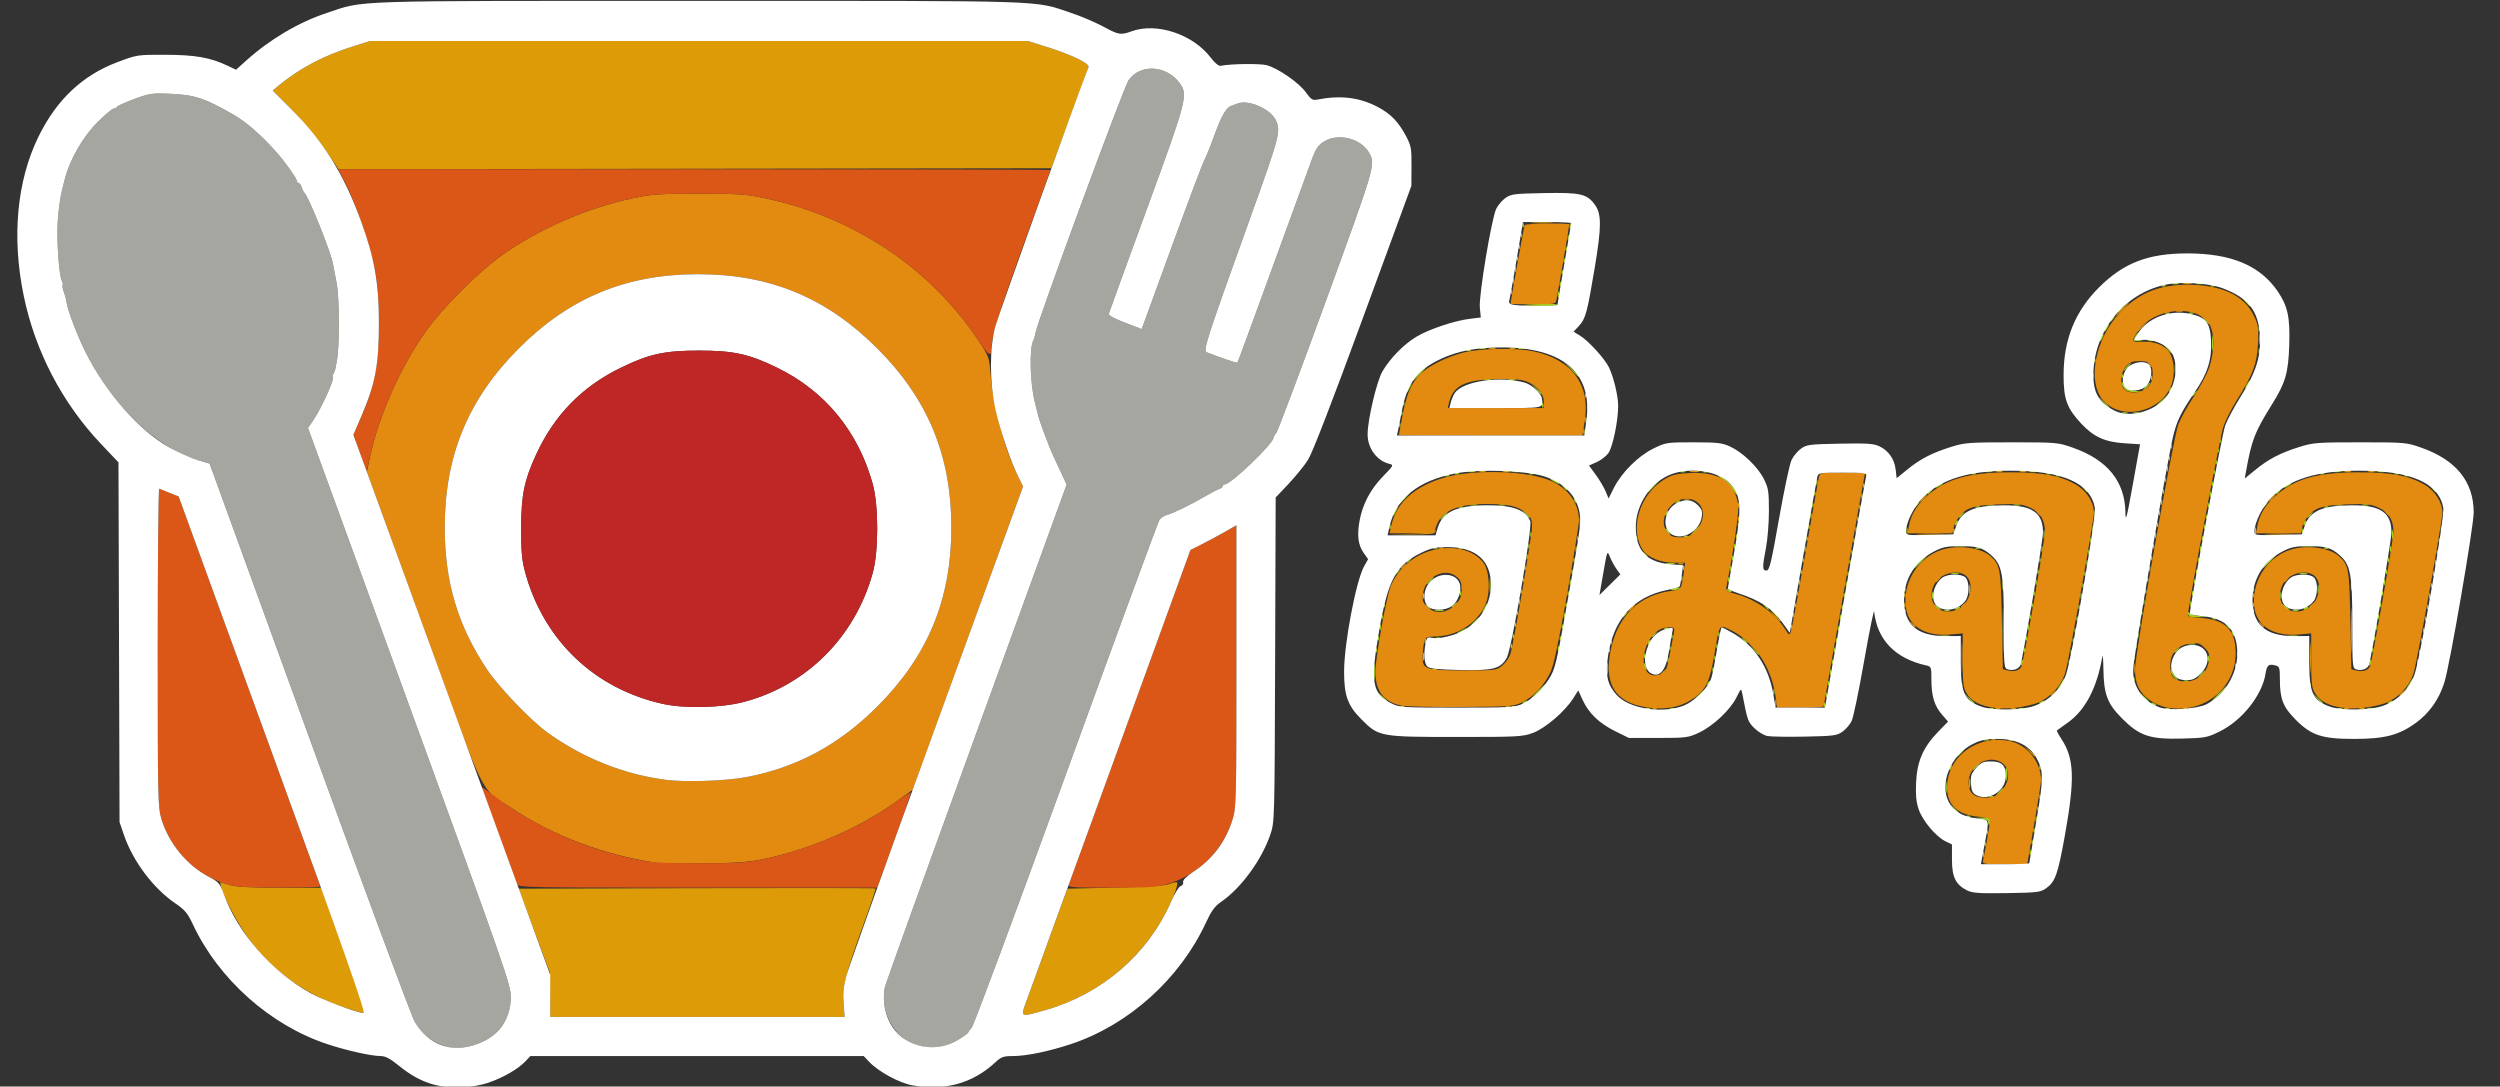 <?xml version="1.0" encoding="UTF-8" standalone="no"?>
<!-- Created with Inkscape (http://www.inkscape.org/) -->

<svg
   version="1.1"
   id="svg2"
   width="1277"
   height="555"
   viewBox="0 0 1277 555"
   sodipodi:docname="imjujai_logo_long_to_vector.png"
   inkscape:export-filename="imjujai_logo_long.png"
   inkscape:export-xdpi="96"
   inkscape:export-ydpi="96"
   xmlns:inkscape="http://www.inkscape.org/namespaces/inkscape"
   xmlns:sodipodi="http://sodipodi.sourceforge.net/DTD/sodipodi-0.dtd"
   xmlns="http://www.w3.org/2000/svg"
   xmlns:svg="http://www.w3.org/2000/svg">
  <rect x="0" y="0" width="1277" height="555" fill="#333333" stroke="none"/>
  <defs
     id="defs6" />
  <sodipodi:namedview
     id="namedview4"
     pagecolor="#ffffff"
     bordercolor="#000000"
     borderopacity="0.25"
     inkscape:showpageshadow="2"
     inkscape:pageopacity="0.0"
     inkscape:pagecheckerboard="0"
     inkscape:deskcolor="#d1d1d1"
     showgrid="false" />
  <g
     inkscape:groupmode="layer"
     inkscape:label="Image"
     id="g8">
    <g
       id="g991"
       transform="translate(8.563,0.44)">
      <path
         style="fill:#a6a6a0"
         d="m 218.994,534.066 c -6.945,-2.112 -11.768,-5.989 -15.74,-12.652 -1.611,-2.703 -25.84,-67.944 -53.842,-144.98 L 98.5,236.368 l -6,-1.753 C 71.305,228.423 48.766,206.753 35.175,179.5 c -4.334,-8.691 -9.204,-21.465 -9.753,-25.582 -0.189,-1.42 -0.824,-3.845 -1.411,-5.389 -0.587,-1.544 -0.845,-3.028 -0.574,-3.299 0.271,-0.271 0.082,-1.261 -0.421,-2.2 -1.247,-2.33 -2.434,-16.711 -2.225,-26.955 0.142,-6.964 1.231,-15.512 2.622,-20.575 0.151,-0.55 0.605,-2.35 1.009,-4 C 26.898,81.381 33.676,69.522 41.368,61.85 45.145,58.082 48.82,55 49.534,55 50.249,55 50.983,54.616 51.167,54.147 51.35,53.678 55.325,51.884 60,50.161 c 7.805,-2.877 9.277,-3.099 18,-2.72 12.934,0.563 17.793,2.148 32.685,10.665 6.44,3.683 13.982,10.258 21.827,19.027 C 136.954,82.1 143,90.603 143,91.884 143,92.498 143.42,93 143.933,93 c 0.513,0 1.249,1.012 1.635,2.25 0.386,1.238 0.984,2.475 1.328,2.75 2.086,1.668 13.739,30.702 14.649,36.5 0.173,1.1 0.987,5.375 1.811,9.5 1.534,7.69 1.614,32.645 0.128,40 -0.389,1.925 -0.782,3.95 -0.873,4.5 -0.091,0.55 -0.517,1.562 -0.947,2.25 -0.429,0.688 -0.549,1.25 -0.266,1.25 1.452,0 -5.453,15.567 -9.69,21.844 l -2.932,4.344 51.833,142.156 c 49.103,134.67 51.829,142.499 51.772,148.669 -0.072,7.716 -2.136,12.679 -7.471,17.961 -6.219,6.157 -18.205,9.437 -25.915,7.092 z M 462,534.042 C 449.138,531.582 440.49,517.287 443.523,503.5 c 0.363,-1.65 21.379,-60.018 46.703,-129.707 l 46.043,-126.707 -1.751,-3.793 c -0.963,-2.086 -3.085,-6.633 -4.715,-10.105 -2.712,-5.775 -7.471,-18.554 -8.265,-22.192 -0.181,-0.827 -0.806,-3.302 -1.391,-5.5 -2.619,-9.85 -3.062,-28.589 -0.764,-32.307 0.291,-0.472 0.769,-2.215 1.061,-3.875 1.067,-6.059 44.879,-124.929 47.428,-128.683 5.878,-8.655 19.565,-7.847 26.256,1.549 4.205,5.905 3.585,8.262 -16.932,64.319 -10.468,28.6 -19.181,52.591 -19.364,53.312 -0.213,0.841 2.744,2.483 8.23,4.57 l 8.562,3.257 15.344,-42.07 C 598.406,102.431 605.872,82.6 606.557,81.5 c 0.685,-1.1 3.126,-7.158 5.424,-13.462 3.677,-10.088 6.139,-14.078 9.019,-14.617 0.275,-0.052 1.252,-0.427 2.171,-0.834 5.779,-2.56 17.759,2.718 20.227,8.913 2.202,5.527 1.555,7.906 -13.658,50.23 -22.252,61.905 -23.894,66.992 -21.88,67.794 6.187,2.464 15.372,5.578 15.645,5.305 0.18,-0.181 8.426,-22.603 18.323,-49.828 9.897,-27.225 18.959,-52.066 20.137,-55.202 1.621,-4.314 3.023,-6.246 5.759,-7.937 7.427,-4.59 19.17,-1.533 23.227,6.047 3.07,5.736 2.852,6.477 -22.082,74.932 -13.354,36.663 -24.862,67.254 -25.574,67.981 C 642.582,221.548 642,222.556 642,223.06 642,226.052 620.183,247 617.067,247 616.48,247 616,247.398 616,247.883 c 0,0.486 -0.787,1.136 -1.75,1.445 -0.963,0.309 -4.225,2.008 -7.25,3.777 -7.519,4.395 -16.367,8.698 -19.509,9.486 -1.433,0.36 -3.199,1.611 -3.925,2.781 -0.725,1.17 -22.154,59.494 -47.62,129.609 -25.466,70.115 -47.121,128.362 -48.124,129.439 -1.003,1.076 -1.823,2.227 -1.823,2.557 0,0.33 -2.39,2.049 -5.311,3.819 -5.606,3.398 -12.047,4.516 -18.689,3.246 z"
         id="path1005" />
      <path
         style="fill:#9fd31d"
         d="m 1004.158,436 c 0,-1.375 0.227,-1.938 0.504,-1.25 0.277,0.688 0.277,1.812 0,2.5 -0.277,0.688 -0.504,0.125 -0.504,-1.25 z m 24,-1 c 0,-1.375 0.227,-1.938 0.504,-1.25 0.277,0.688 0.277,1.812 0,2.5 -0.277,0.688 -0.504,0.125 -0.504,-1.25 z m -23.079,-4.583 c 0.048,-1.165 0.285,-1.402 0.604,-0.604 0.289,0.722 0.253,1.584 -0.079,1.917 -0.332,0.332 -0.569,-0.258 -0.525,-1.312 z m 24,-1 c 0.048,-1.165 0.285,-1.402 0.604,-0.604 0.289,0.722 0.253,1.584 -0.079,1.917 -0.332,0.332 -0.569,-0.258 -0.525,-1.312 z m -23,-5 c 0.048,-1.165 0.285,-1.402 0.604,-0.604 0.289,0.722 0.253,1.584 -0.079,1.917 -0.332,0.332 -0.569,-0.258 -0.525,-1.312 z m 24,-1 c 0.048,-1.165 0.285,-1.402 0.604,-0.604 0.289,0.722 0.253,1.584 -0.079,1.917 -0.332,0.332 -0.569,-0.258 -0.525,-1.312 z M 1007,419.56 c 0,-0.927 -1.335,-1.579 -3.75,-1.832 l -3.75,-0.392 4.25,-0.168 c 3.639,-0.144 4.25,0.119 4.25,1.832 0,1.1 -0.225,2 -0.5,2 -0.275,0 -0.5,-0.648 -0.5,-1.44 z M 1031.158,418 c 0,-1.375 0.227,-1.938 0.504,-1.25 0.277,0.688 0.277,1.812 0,2.5 -0.277,0.688 -0.504,0.125 -0.504,-1.25 z m -35.345,-1.683 c 0.722,-0.289 1.584,-0.253 1.917,0.079 0.332,0.332 -0.258,0.569 -1.312,0.525 -1.165,-0.048 -1.402,-0.285 -0.604,-0.604 z M 988.924,412.25 986.5,409.5 l 2.75,2.424 c 1.512,1.333 2.75,2.571 2.75,2.75 0,0.784 -0.81,0.146 -3.076,-2.424 z m 43.155,0.167 c 0.048,-1.165 0.285,-1.402 0.604,-0.604 0.289,0.722 0.253,1.584 -0.079,1.917 -0.332,0.332 -0.569,-0.258 -0.525,-1.312 z m 1,-6 c 0.048,-1.165 0.285,-1.402 0.604,-0.604 0.289,0.722 0.253,1.584 -0.079,1.917 -0.332,0.332 -0.569,-0.258 -0.525,-1.312 z m -25.266,-0.1 c 0.722,-0.289 1.584,-0.253 1.917,0.079 0.332,0.332 -0.258,0.569 -1.312,0.525 -1.165,-0.048 -1.402,-0.285 -0.604,-0.604 z M 985.286,401.5 c 0.008,-2.75 0.202,-3.756 0.432,-2.236 0.23,1.52 0.224,3.77 -0.014,5 -0.237,1.23 -0.425,-0.014 -0.418,-2.764 z M 1012.5,404 c 0.996,-1.1 2.035,-2 2.31,-2 0.275,0 -0.315,0.9 -1.31,2 -0.996,1.1 -2.035,2 -2.31,2 -0.275,0 0.315,-0.9 1.31,-2 z m -15.248,-4.5 c 0.011,-2.2 0.216,-2.982 0.455,-1.738 0.239,1.244 0.23,3.044 -0.02,4 -0.25,0.956 -0.446,-0.062 -0.435,-2.262 z M 1034.232,398 c 0,-1.925 0.206,-2.712 0.457,-1.75 0.252,0.963 0.252,2.538 0,3.5 -0.252,0.963 -0.457,0.175 -0.457,-1.75 z m -18.281,-2.724 c -0.274,-2.323 -0.118,-3.843 0.348,-3.377 0.466,0.466 0.69,2.367 0.499,4.224 -0.339,3.294 -0.36,3.273 -0.847,-0.847 z M 987,392.059 c 0,-0.518 0.445,-1.216 0.989,-1.552 0.567,-0.35 0.735,0.051 0.393,0.941 C 987.717,393.18 987,393.497 987,392.059 Z M 1000.5,391 c 0.996,-1.1 2.035,-2 2.31,-2 0.275,0 -0.315,0.9 -1.31,2 -0.996,1.1 -2.035,2 -2.31,2 -0.275,0 0.314,-0.9 1.31,-2 z m 32.579,0.417 c 0.048,-1.165 0.285,-1.402 0.604,-0.604 0.289,0.722 0.253,1.584 -0.079,1.917 -0.332,0.332 -0.569,-0.258 -0.525,-1.312 z M 992.5,384 c 0.995,-1.1 2.035,-2 2.31,-2 0.275,0 -0.314,0.9 -1.31,2 -0.995,1.1 -2.035,2 -2.31,2 -0.275,0 0.314,-0.9 1.31,-2 z m 12.25,-6.662 c 0.688,-0.277 1.812,-0.277 2.5,0 0.688,0.277 0.125,0.504 -1.25,0.504 -1.375,0 -1.938,-0.227 -1.25,-0.504 z m 13.062,-0.021 c 0.722,-0.289 1.584,-0.253 1.917,0.079 0.332,0.332 -0.258,0.569 -1.312,0.525 -1.165,-0.048 -1.402,-0.285 -0.604,-0.604 z M 831.75,361.338 c 0.688,-0.277 1.812,-0.277 2.5,0 0.688,0.277 0.125,0.504 -1.25,0.504 -1.375,0 -1.938,-0.227 -1.25,-0.504 z m 13.062,-0.021 c 0.722,-0.289 1.584,-0.253 1.917,0.079 0.332,0.332 -0.258,0.569 -1.312,0.525 -1.165,-0.048 -1.402,-0.285 -0.604,-0.604 z m 163,0 c 0.722,-0.289 1.584,-0.253 1.917,0.079 0.332,0.332 -0.258,0.569 -1.312,0.525 -1.165,-0.048 -1.402,-0.285 -0.604,-0.604 z m 14.938,0.021 c 0.688,-0.277 1.812,-0.277 2.5,0 0.688,0.277 0.125,0.504 -1.25,0.504 -1.375,0 -1.938,-0.227 -1.25,-0.504 z m 75.062,-0.021 c 0.722,-0.289 1.584,-0.253 1.917,0.079 0.332,0.332 -0.258,0.569 -1.312,0.525 -1.165,-0.048 -1.402,-0.285 -0.604,-0.604 z m 12,0 c 0.722,-0.289 1.584,-0.253 1.917,0.079 0.332,0.332 -0.258,0.569 -1.312,0.525 -1.165,-0.048 -1.402,-0.285 -0.604,-0.604 z m 76,0 c 0.722,-0.289 1.584,-0.253 1.917,0.079 0.332,0.332 -0.258,0.569 -1.312,0.525 -1.165,-0.048 -1.402,-0.285 -0.604,-0.604 z m 14.938,0.021 c 0.688,-0.277 1.812,-0.277 2.5,0 0.688,0.277 0.125,0.504 -1.25,0.504 -1.375,0 -1.938,-0.227 -1.25,-0.504 z m -493.938,-1.021 c 0.722,-0.289 1.584,-0.253 1.917,0.079 0.332,0.332 -0.258,0.569 -1.312,0.525 -1.165,-0.048 -1.402,-0.285 -0.604,-0.604 z m 57,0 c 0.722,-0.289 1.584,-0.253 1.917,0.079 0.332,0.332 -0.258,0.569 -1.312,0.525 -1.165,-0.048 -1.402,-0.285 -0.604,-0.604 z m 159.266,-0.9 c 0.048,-1.165 0.285,-1.402 0.604,-0.604 0.289,0.722 0.253,1.584 -0.079,1.917 -0.332,0.332 -0.569,-0.258 -0.525,-1.312 z m 167.428,-0.405 c -0.35,-0.567 0.051,-0.735 0.941,-0.393 1.732,0.665 2.049,1.382 0.611,1.382 -0.517,0 -1.216,-0.445 -1.552,-0.989 z M 769,358.607 c 0,-0.216 0.698,-0.661 1.552,-0.989 0.89,-0.341 1.291,-0.174 0.941,0.393 C 770.906,358.962 769,359.417 769,358.607 Z M 996.924,356.25 994.5,353.5 l 2.75,2.424 c 1.512,1.333 2.75,2.571 2.75,2.75 0,0.784 -0.81,0.146 -3.076,-2.424 z M 1033,358.607 c 0,-0.216 0.698,-0.661 1.552,-0.989 0.89,-0.341 1.291,-0.174 0.941,0.393 -0.587,0.95 -2.493,1.405 -2.493,0.596 z m 141.924,-2.357 -2.424,-2.75 2.75,2.424 c 1.512,1.333 2.75,2.571 2.75,2.75 0,0.784 -0.81,0.146 -3.076,-2.424 z M 1211,358.607 c 0,-0.216 0.698,-0.661 1.552,-0.989 0.89,-0.341 1.291,-0.174 0.941,0.393 -0.587,0.95 -2.493,1.405 -2.493,0.596 z M 696.924,355.25 694.5,352.5 l 2.75,2.424 c 1.512,1.333 2.75,2.571 2.75,2.75 0,0.784 -0.81,0.146 -3.076,-2.424 z m 389,0 -2.424,-2.75 2.75,2.424 c 1.512,1.333 2.75,2.571 2.75,2.75 0,0.784 -0.81,0.146 -3.076,-2.424 z M 1124.5,354 c 2.148,-2.2 4.131,-4 4.406,-4 0.275,0 -1.258,1.8 -3.406,4 -2.148,2.2 -4.131,4 -4.406,4 -0.275,0 1.258,-1.8 3.406,-4 z m -348,-1 c 2.148,-2.2 4.131,-4 4.406,-4 0.275,0 -1.258,1.8 -3.406,4 -2.148,2.2 -4.131,4 -4.406,4 -0.275,0 1.258,-1.8 3.406,-4 z m 80.5,3.687 c 0,-0.172 1.462,-1.635 3.25,-3.25 l 3.25,-2.937 -2.937,3.25 C 857.825,356.779 857,357.46 857,356.687 Z m 67.079,-2.27 c 0.048,-1.165 0.285,-1.402 0.604,-0.604 0.289,0.722 0.253,1.584 -0.079,1.917 -0.332,0.332 -0.569,-0.258 -0.525,-1.312 z M 897.158,353 c 0,-1.375 0.227,-1.938 0.504,-1.25 0.277,0.688 0.277,1.812 0,2.5 -0.277,0.688 -0.504,0.125 -0.504,-1.25 z m 146.48,-3.5 c 2.312,-3.948 2.362,-4.007 2.362,-2.777 0,0.581 -0.927,2.118 -2.059,3.417 l -2.059,2.361 z m 178,0 c 2.312,-3.948 2.362,-4.007 2.362,-2.777 0,0.581 -0.927,2.118 -2.059,3.417 l -2.059,2.361 z m -228.559,-0.083 c 0.048,-1.165 0.285,-1.402 0.604,-0.604 0.289,0.722 0.253,1.584 -0.079,1.917 -0.332,0.332 -0.569,-0.258 -0.525,-1.312 z m 178,0 c 0.048,-1.165 0.285,-1.402 0.604,-0.604 0.289,0.722 0.253,1.584 -0.079,1.917 -0.332,0.332 -0.569,-0.258 -0.525,-1.312 z m -307.515,-0.71 c 0.376,-0.986 0.935,-1.541 1.243,-1.233 0.308,0.308 6.4e-4,1.115 -0.683,1.793 -0.988,0.98 -1.102,0.865 -0.56,-0.56 z m 61.515,-0.29 c 0.048,-1.165 0.285,-1.402 0.604,-0.604 0.289,0.722 0.253,1.584 -0.079,1.917 -0.332,0.332 -0.569,-0.258 -0.525,-1.312 z M 693.328,342.5 c 0.004,-3.85 0.185,-5.302 0.402,-3.228 0.216,2.075 0.213,5.225 -0.008,7 -0.221,1.775 -0.398,0.078 -0.394,-3.772 z m 387.751,3.917 c 0.048,-1.165 0.285,-1.402 0.604,-0.604 0.289,0.722 0.253,1.584 -0.079,1.917 -0.332,0.332 -0.569,-0.258 -0.525,-1.312 z m 25.671,0.921 c 0.688,-0.277 1.812,-0.277 2.5,0 0.688,0.277 0.125,0.504 -1.25,0.504 -1.375,0 -1.938,-0.227 -1.25,-0.504 z m -5.198,-2.28 c -0.967,-1.068 -1.522,-2.531 -1.234,-3.25 0.403,-1.007 0.542,-0.981 0.603,0.113 0.043,0.782 0.824,2.244 1.734,3.25 0.91,1.006 1.43,1.829 1.155,1.829 -0.275,0 -1.291,-0.874 -2.258,-1.942 z M 812.3,341 c 0,-3.025 0.187,-4.263 0.417,-2.75 0.229,1.512 0.229,3.987 0,5.5 -0.229,1.512 -0.417,0.275 -0.417,-2.75 z M 1115.5,344 c 0.996,-1.1 2.035,-2 2.31,-2 0.275,0 -0.315,0.9 -1.31,2 -0.996,1.1 -2.035,2 -2.31,2 -0.275,0 0.315,-0.9 1.31,-2 z m -189.342,-1 c 0,-1.375 0.227,-1.938 0.504,-1.25 0.277,0.688 0.277,1.812 0,2.5 -0.277,0.688 -0.504,0.125 -0.504,-1.25 z m -60.079,-1.583 c 0.048,-1.165 0.285,-1.402 0.604,-0.604 0.289,0.722 0.253,1.584 -0.079,1.917 -0.332,0.332 -0.569,-0.258 -0.525,-1.312 z M 722.75,341.338 c 0.688,-0.277 1.812,-0.277 2.5,0 0.688,0.277 0.125,0.504 -1.25,0.504 -1.375,0 -1.938,-0.227 -1.25,-0.504 z m 108.595,-0.881 c -0.326,-0.849 -0.369,-1.767 -0.096,-2.04 0.273,-0.273 0.737,0.421 1.03,1.543 0.623,2.383 -0.069,2.751 -0.934,0.497 z m 301.734,-1.04 c 0.048,-1.165 0.285,-1.402 0.604,-0.604 0.289,0.722 0.253,1.584 -0.079,1.917 -0.332,0.332 -0.569,-0.258 -0.525,-1.312 z M 1014.417,321.5 c 0,-10.45 0.149,-14.589 0.329,-9.198 0.18,5.391 0.179,13.941 0,19 -0.181,5.059 -0.329,0.648 -0.328,-9.802 z m 9.314,16.42 c 0.354,-1.352 0.807,-1.806 1.057,-1.057 0.24,0.721 -0.038,1.787 -0.619,2.368 -0.742,0.742 -0.872,0.352 -0.437,-1.312 z M 1192.417,321.5 c 10e-4,-10.45 0.149,-14.589 0.329,-9.198 0.18,5.391 0.179,13.941 0,19 -0.181,5.059 -0.329,0.648 -0.328,-9.802 z m 9.314,16.42 c 0.354,-1.352 0.807,-1.806 1.057,-1.057 0.24,0.721 -0.038,1.787 -0.619,2.368 -0.742,0.742 -0.872,0.352 -0.437,-1.312 z m -274.652,-0.503 c 0.048,-1.165 0.285,-1.402 0.604,-0.604 0.289,0.722 0.253,1.584 -0.079,1.917 -0.332,0.332 -0.569,-0.258 -0.525,-1.312 z m 121,0 c 0.048,-1.165 0.285,-1.402 0.604,-0.604 0.289,0.722 0.253,1.584 -0.079,1.917 -0.332,0.332 -0.569,-0.258 -0.525,-1.312 z m 178,0 c 0.048,-1.165 0.285,-1.402 0.604,-0.604 0.289,0.722 0.253,1.584 -0.079,1.917 -0.332,0.332 -0.569,-0.258 -0.525,-1.312 z M 718.232,335 c 0,-1.925 0.206,-2.712 0.457,-1.75 0.252,0.963 0.252,2.538 0,3.5 -0.252,0.963 -0.457,0.175 -0.457,-1.75 z m 124.847,1.417 c 0.048,-1.165 0.285,-1.402 0.604,-0.604 0.289,0.722 0.253,1.584 -0.079,1.917 -0.332,0.332 -0.569,-0.258 -0.525,-1.312 z M 1119.158,336 c 0,-1.375 0.227,-1.938 0.504,-1.25 0.277,0.688 0.277,1.812 0,2.5 -0.277,0.688 -0.504,0.125 -0.504,-1.25 z m -252.079,-0.583 c 0.048,-1.165 0.285,-1.402 0.604,-0.604 0.289,0.722 0.253,1.584 -0.079,1.917 -0.332,0.332 -0.569,-0.258 -0.525,-1.312 z m 214,0 c 0.048,-1.165 0.285,-1.402 0.604,-0.604 0.289,0.722 0.253,1.584 -0.079,1.917 -0.332,0.332 -0.569,-0.258 -0.525,-1.312 z m -250,-1 c 0.048,-1.165 0.285,-1.402 0.604,-0.604 0.289,0.722 0.253,1.584 -0.079,1.917 -0.332,0.332 -0.569,-0.258 -0.525,-1.312 z m 303,-1 c 0.048,-1.165 0.285,-1.402 0.604,-0.604 0.289,0.722 0.253,1.584 -0.079,1.917 -0.332,0.332 -0.569,-0.258 -0.525,-1.312 z M 887.405,331.75 885.5,329.5 l 2.25,1.905 c 1.238,1.048 2.25,2.06 2.25,2.25 0,0.8 -0.805,0.209 -2.595,-1.905 z m 161.674,0.667 c 0.048,-1.165 0.285,-1.402 0.604,-0.604 0.289,0.722 0.253,1.584 -0.079,1.917 -0.332,0.332 -0.569,-0.258 -0.525,-1.312 z m 178,0 c 0.048,-1.165 0.285,-1.402 0.604,-0.604 0.289,0.722 0.253,1.584 -0.079,1.917 -0.332,0.332 -0.569,-0.258 -0.525,-1.312 z m -533,-1 c 0.048,-1.165 0.285,-1.402 0.604,-0.604 0.289,0.722 0.253,1.584 -0.079,1.917 -0.332,0.332 -0.569,-0.258 -0.525,-1.312 z M 787.158,331 c 0,-1.375 0.227,-1.938 0.504,-1.25 0.277,0.688 0.277,1.812 0,2.5 -0.277,0.688 -0.504,0.125 -0.504,-1.25 z m 25.921,0.417 c 0.048,-1.165 0.285,-1.402 0.604,-0.604 0.289,0.722 0.253,1.584 -0.079,1.917 -0.332,0.332 -0.569,-0.258 -0.525,-1.312 z m 115,0 c 0.048,-1.165 0.285,-1.402 0.604,-0.604 0.289,0.722 0.253,1.584 -0.079,1.917 -0.332,0.332 -0.569,-0.258 -0.525,-1.312 z m 97,0 c 0.048,-1.165 0.285,-1.402 0.604,-0.604 0.289,0.722 0.253,1.584 -0.079,1.917 -0.332,0.332 -0.569,-0.258 -0.525,-1.312 z M 1102,332.622 c 0,-0.208 0.787,-0.995 1.75,-1.75 1.586,-1.244 1.621,-1.208 0.378,0.378 -1.306,1.666 -2.128,2.195 -2.128,1.372 z m 101.079,-1.206 c 0.048,-1.165 0.285,-1.402 0.604,-0.604 0.289,0.722 0.253,1.584 -0.079,1.917 -0.332,0.332 -0.569,-0.258 -0.525,-1.312 z m -359,-1 c 0.048,-1.165 0.285,-1.402 0.604,-0.604 0.289,0.722 0.253,1.584 -0.079,1.917 -0.332,0.332 -0.569,-0.258 -0.525,-1.312 z m -81,-1 c 0.048,-1.165 0.285,-1.402 0.604,-0.604 0.289,0.722 0.253,1.584 -0.079,1.917 -0.332,0.332 -0.569,-0.258 -0.525,-1.312 z m 105,0 c 0.048,-1.165 0.285,-1.402 0.604,-0.604 0.289,0.722 0.253,1.584 -0.079,1.917 -0.332,0.332 -0.569,-0.258 -0.525,-1.312 z m 214,0 c 0.048,-1.165 0.285,-1.402 0.604,-0.604 0.289,0.722 0.253,1.584 -0.079,1.917 -0.332,0.332 -0.569,-0.258 -0.525,-1.312 z M 719.158,327 c 0,-1.375 0.227,-1.938 0.504,-1.25 0.277,0.688 0.277,1.812 0,2.5 -0.277,0.688 -0.504,0.125 -0.504,-1.25 z m 94.921,0.417 c 0.048,-1.165 0.285,-1.402 0.604,-0.604 0.289,0.722 0.253,1.584 -0.079,1.917 -0.332,0.332 -0.569,-0.258 -0.525,-1.312 z M 833,328.059 c 0,-0.518 0.445,-1.216 0.989,-1.552 0.567,-0.35 0.735,0.051 0.393,0.941 C 833.717,329.18 833,329.497 833,328.059 Z m 276.25,0.252 c 0.963,-0.252 2.538,-0.252 3.5,0 0.963,0.252 0.175,0.457 -1.75,0.457 -1.925,0 -2.712,-0.206 -1.75,-0.457 z M 881.872,326.25 c -1.244,-1.586 -1.208,-1.621 0.378,-0.378 1.666,1.306 2.195,2.128 1.372,2.128 -0.208,0 -0.995,-0.787 -1.75,-1.75 z m 47.207,0.167 c 0.048,-1.165 0.285,-1.402 0.604,-0.604 0.289,0.722 0.253,1.584 -0.079,1.917 -0.332,0.332 -0.569,-0.258 -0.525,-1.312 z m 121,0 c 0.048,-1.165 0.285,-1.402 0.604,-0.604 0.289,0.722 0.253,1.584 -0.079,1.917 -0.332,0.332 -0.569,-0.258 -0.525,-1.312 z m 178,0 c 0.048,-1.165 0.285,-1.402 0.604,-0.604 0.289,0.722 0.253,1.584 -0.079,1.917 -0.332,0.332 -0.569,-0.258 -0.525,-1.312 z m -533,-1 c 0.048,-1.165 0.285,-1.402 0.604,-0.604 0.289,0.722 0.253,1.584 -0.079,1.917 -0.332,0.332 -0.569,-0.258 -0.525,-1.312 z m 93,0 c 0.048,-1.165 0.285,-1.402 0.604,-0.604 0.289,0.722 0.253,1.584 -0.079,1.917 -0.332,0.332 -0.569,-0.258 -0.525,-1.312 z m 238,0 c 0.048,-1.165 0.285,-1.402 0.604,-0.604 0.289,0.722 0.253,1.584 -0.079,1.917 -0.332,0.332 -0.569,-0.258 -0.525,-1.312 z m 178,0 c 0.048,-1.165 0.285,-1.402 0.604,-0.604 0.289,0.722 0.253,1.584 -0.079,1.917 -0.332,0.332 -0.569,-0.258 -0.525,-1.312 z m -479.329,-0.079 c 0.688,-0.277 1.812,-0.277 2.5,0 0.688,0.277 0.125,0.504 -1.25,0.504 -1.375,0 -1.938,-0.227 -1.25,-0.504 z m 39.329,-0.921 c 0.048,-1.165 0.285,-1.402 0.604,-0.604 0.289,0.722 0.253,1.584 -0.079,1.917 -0.332,0.332 -0.569,-0.258 -0.525,-1.312 z m 81,0 c 0.048,-1.165 0.285,-1.402 0.604,-0.604 0.289,0.722 0.253,1.584 -0.079,1.917 -0.332,0.332 -0.569,-0.258 -0.525,-1.312 z M 1083.158,324 c 0,-1.375 0.227,-1.938 0.504,-1.25 0.277,0.688 0.277,1.812 0,2.5 -0.277,0.688 -0.504,0.125 -0.504,-1.25 z M 835,324.622 c 0,-0.208 0.787,-0.995 1.75,-1.75 1.586,-1.244 1.621,-1.208 0.378,0.378 C 835.821,324.916 835,325.445 835,324.622 Z m 34.079,-1.206 c 0.048,-1.165 0.285,-1.402 0.604,-0.604 0.289,0.722 0.253,1.584 -0.079,1.917 -0.332,0.332 -0.569,-0.258 -0.525,-1.312 z m 113.185,0.866 c 1.52,-0.23 3.77,-0.224 5,0.014 1.23,0.237 -0.014,0.425 -2.764,0.418 -2.75,-0.008 -3.756,-0.202 -2.236,-0.432 z m 149.301,-0.989 c -0.543,-1.425 -0.428,-1.54 0.56,-0.56 0.683,0.678 0.991,1.485 0.683,1.793 -0.308,0.308 -0.867,-0.247 -1.243,-1.233 z m 28.699,0.989 c 1.52,-0.23 3.77,-0.224 5,0.014 1.23,0.237 -0.014,0.425 -2.764,0.418 -2.75,-0.008 -3.756,-0.202 -2.236,-0.432 z m -424.18,-1.647 c 0.229,-0.201 1.542,-0.9 2.917,-1.555 2.357,-1.123 2.389,-1.102 0.559,0.365 -1.593,1.276 -4.848,2.391 -3.476,1.191 z m 314.996,-1.219 c 0.048,-1.165 0.285,-1.402 0.604,-0.604 0.289,0.722 0.253,1.584 -0.079,1.917 -0.332,0.332 -0.569,-0.258 -0.525,-1.312 z m 178,0 c 0.048,-1.165 0.285,-1.402 0.604,-0.604 0.289,0.722 0.253,1.584 -0.079,1.917 -0.332,0.332 -0.569,-0.258 -0.525,-1.312 z M 696.158,320 c 0,-1.375 0.227,-1.938 0.504,-1.25 0.277,0.688 0.277,1.812 0,2.5 -0.277,0.688 -0.504,0.125 -0.504,-1.25 z m 233.921,0.417 c 0.048,-1.165 0.285,-1.402 0.604,-0.604 0.289,0.722 0.253,1.584 -0.079,1.917 -0.332,0.332 -0.569,-0.258 -0.525,-1.312 z M 1027.158,320 c 0,-1.375 0.227,-1.938 0.504,-1.25 0.277,0.688 0.277,1.812 0,2.5 -0.277,0.688 -0.504,0.125 -0.504,-1.25 z m 178,0 c 0,-1.375 0.227,-1.938 0.504,-1.25 0.277,0.688 0.277,1.812 0,2.5 -0.277,0.688 -0.504,0.125 -0.504,-1.25 z m -416.079,-0.583 c 0.048,-1.165 0.285,-1.402 0.604,-0.604 0.289,0.722 0.253,1.584 -0.079,1.917 -0.332,0.332 -0.569,-0.258 -0.525,-1.312 z m 52.734,0.9 c 0.722,-0.289 1.584,-0.253 1.917,0.079 0.332,0.332 -0.258,0.569 -1.312,0.525 -1.165,-0.048 -1.402,-0.285 -0.604,-0.604 z m 64.266,-0.9 c 0.048,-1.165 0.285,-1.402 0.604,-0.604 0.289,0.722 0.253,1.584 -0.079,1.917 -0.332,0.332 -0.569,-0.258 -0.525,-1.312 z M 1128.872,319.25 c -1.244,-1.586 -1.208,-1.621 0.378,-0.378 0.963,0.755 1.75,1.542 1.75,1.75 0,0.823 -0.821,0.293 -2.128,-1.372 z M 744,317.5 c 1.292,-1.375 2.574,-2.5 2.849,-2.5 0.275,0 -0.557,1.125 -1.849,2.5 -1.292,1.375 -2.574,2.5 -2.849,2.5 -0.275,0 0.557,-1.125 1.849,-2.5 z m 21.079,0.917 c 0.048,-1.165 0.285,-1.402 0.604,-0.604 0.289,0.722 0.253,1.584 -0.079,1.917 -0.332,0.332 -0.569,-0.258 -0.525,-1.312 z m 319,0 c 0.048,-1.165 0.285,-1.402 0.604,-0.604 0.289,0.722 0.253,1.584 -0.079,1.917 -0.332,0.332 -0.569,-0.258 -0.525,-1.312 z M 931.158,315 c 0,-1.375 0.227,-1.938 0.504,-1.25 0.277,0.688 0.277,1.812 0,2.5 -0.277,0.688 -0.504,0.125 -0.504,-1.25 z m 120.921,0.417 c 0.048,-1.165 0.285,-1.402 0.604,-0.604 0.289,0.722 0.253,1.584 -0.079,1.917 -0.332,0.332 -0.569,-0.258 -0.525,-1.312 z m 178,0 c 0.048,-1.165 0.285,-1.402 0.604,-0.604 0.289,0.722 0.253,1.584 -0.079,1.917 -0.332,0.332 -0.569,-0.258 -0.525,-1.312 z m -533,-1 c 0.048,-1.165 0.285,-1.402 0.604,-0.604 0.289,0.722 0.253,1.584 -0.079,1.917 -0.332,0.332 -0.569,-0.258 -0.525,-1.312 z M 790.158,314 c 0,-1.375 0.227,-1.938 0.504,-1.25 0.277,0.688 0.277,1.812 0,2.5 -0.277,0.688 -0.504,0.125 -0.504,-1.25 z m 237.921,0.417 c 0.048,-1.165 0.285,-1.402 0.604,-0.604 0.289,0.722 0.253,1.584 -0.079,1.917 -0.332,0.332 -0.569,-0.258 -0.525,-1.312 z m 93.734,0.9 c 0.722,-0.289 1.584,-0.253 1.917,0.079 0.332,0.332 -0.258,0.569 -1.312,0.525 -1.165,-0.048 -1.402,-0.285 -0.604,-0.604 z m 84.266,-0.9 c 0.048,-1.165 0.285,-1.402 0.604,-0.604 0.289,0.722 0.253,1.584 -0.079,1.917 -0.332,0.332 -0.569,-0.258 -0.525,-1.312 z M 820,314.622 c 0,-0.208 0.787,-0.995 1.75,-1.75 1.586,-1.244 1.621,-1.208 0.378,0.378 C 820.821,314.916 820,315.445 820,314.622 Z M 897.405,312.75 895.5,310.5 l 2.25,1.905 c 1.238,1.048 2.25,2.06 2.25,2.25 0,0.8 -0.805,0.209 -2.595,-1.905 z m 9.674,0.667 c 0.048,-1.165 0.285,-1.402 0.604,-0.604 0.289,0.722 0.253,1.584 -0.079,1.917 -0.332,0.332 -0.569,-0.258 -0.525,-1.312 z m 202.588,0.917 c -0.367,-0.367 -0.66,-1.154 -0.651,-1.75 0.01,-0.694 0.285,-0.659 0.766,0.098 0.413,0.65 2.769,1.358 5.235,1.575 l 4.484,0.394 -4.583,0.175 c -2.521,0.096 -4.883,-0.125 -5.25,-0.492 z m -343.588,-1.917 c 0.048,-1.165 0.285,-1.402 0.604,-0.604 0.289,0.722 0.253,1.584 -0.079,1.917 -0.332,0.332 -0.569,-0.258 -0.525,-1.312 z m 319,0 c 0.048,-1.165 0.285,-1.402 0.604,-0.604 0.289,0.722 0.253,1.584 -0.079,1.917 -0.332,0.332 -0.569,-0.258 -0.525,-1.312 z M 749.08,311 C 750.538,307.939 751,307.372 751,308.642 c 0,0.537 -0.7,1.849 -1.555,2.917 -1.466,1.83 -1.487,1.798 -0.365,-0.559 z m 214.999,0.417 c 0.048,-1.165 0.285,-1.402 0.604,-0.604 0.289,0.722 0.253,1.584 -0.079,1.917 -0.332,0.332 -0.569,-0.258 -0.525,-1.312 z m 178,0 c 0.048,-1.165 0.285,-1.402 0.604,-0.604 0.289,0.722 0.253,1.584 -0.079,1.917 -0.332,0.332 -0.569,-0.258 -0.525,-1.312 z m -417.317,-0.124 c 1.244,-0.239 3.044,-0.23 4,0.02 0.956,0.25 -0.062,0.446 -2.262,0.435 -2.2,-0.011 -2.982,-0.216 -1.738,-0.455 z m 259.988,0.045 c 0.688,-0.277 1.812,-0.277 2.5,0 0.688,0.277 0.125,0.504 -1.25,0.504 -1.375,0 -1.938,-0.227 -1.25,-0.504 z m 178,0 c 0.688,-0.277 1.812,-0.277 2.5,0 0.688,0.277 0.125,0.504 -1.25,0.504 -1.375,0 -1.938,-0.227 -1.25,-0.504 z M 719.872,309.25 c -1.244,-1.586 -1.208,-1.621 0.378,-0.378 1.666,1.306 2.195,2.128 1.372,2.128 -0.208,0 -0.995,-0.787 -1.75,-1.75 z m 173,0 c -1.244,-1.586 -1.208,-1.621 0.378,-0.378 1.666,1.306 2.195,2.128 1.372,2.128 -0.208,0 -0.995,-0.787 -1.75,-1.75 z m 39.207,0.167 c 0.048,-1.165 0.285,-1.402 0.604,-0.604 0.289,0.722 0.253,1.584 -0.079,1.917 -0.332,0.332 -0.569,-0.258 -0.525,-1.312 z M 979.872,309.25 c -1.27,-1.619 -1.222,-1.64 0.628,-0.283 1.1,0.807 2.188,1.594 2.417,1.75 0.229,0.156 -0.053,0.283 -0.628,0.283 -0.574,0 -1.662,-0.787 -2.417,-1.75 z M 990,310.607 c 0,-0.216 0.698,-0.661 1.552,-0.989 0.89,-0.341 1.291,-0.174 0.941,0.393 C 991.906,310.962 990,311.417 990,310.607 Z m 63.079,-1.19 c 0.048,-1.165 0.285,-1.402 0.604,-0.604 0.289,0.722 0.253,1.584 -0.079,1.917 -0.332,0.332 -0.569,-0.258 -0.525,-1.312 z M 1157.872,309.25 c -1.27,-1.619 -1.222,-1.64 0.628,-0.283 1.1,0.807 2.188,1.594 2.417,1.75 0.229,0.156 -0.053,0.283 -0.628,0.283 -0.574,0 -1.662,-0.787 -2.417,-1.75 z M 1168,310.607 c 0,-0.216 0.698,-0.661 1.552,-0.989 0.89,-0.341 1.291,-0.174 0.941,0.393 -0.587,0.95 -2.493,1.405 -2.493,0.596 z m 63.079,-1.19 c 0.048,-1.165 0.285,-1.402 0.604,-0.604 0.289,0.722 0.253,1.584 -0.079,1.917 -0.332,0.332 -0.569,-0.258 -0.525,-1.312 z m -533,-1 c 0.048,-1.165 0.285,-1.402 0.604,-0.604 0.289,0.722 0.253,1.584 -0.079,1.917 -0.332,0.332 -0.569,-0.258 -0.525,-1.312 z M 733,309.622 c 0,-0.208 0.787,-0.995 1.75,-1.75 1.586,-1.244 1.621,-1.208 0.378,0.378 C 733.821,309.916 733,310.445 733,309.622 Z m 58.079,-1.206 c 0.048,-1.165 0.285,-1.402 0.604,-0.604 0.289,0.722 0.253,1.584 -0.079,1.917 -0.332,0.332 -0.569,-0.258 -0.525,-1.312 z m 117,0 c 0.048,-1.165 0.285,-1.402 0.604,-0.604 0.289,0.722 0.253,1.584 -0.079,1.917 -0.332,0.332 -0.569,-0.258 -0.525,-1.312 z m 121,0 c 0.048,-1.165 0.285,-1.402 0.604,-0.604 0.289,0.722 0.253,1.584 -0.079,1.917 -0.332,0.332 -0.569,-0.258 -0.525,-1.312 z M 1110.158,308 c 0,-1.375 0.227,-1.938 0.504,-1.25 0.277,0.688 0.277,1.812 0,2.5 -0.277,0.688 -0.504,0.125 -0.504,-1.25 z m 96.921,0.417 c 0.048,-1.165 0.285,-1.402 0.604,-0.604 0.289,0.722 0.253,1.584 -0.079,1.917 -0.332,0.332 -0.569,-0.258 -0.525,-1.312 z M 767.158,307 c 0,-1.375 0.227,-1.938 0.504,-1.25 0.277,0.688 0.277,1.812 0,2.5 -0.277,0.688 -0.504,0.125 -0.504,-1.25 z m 319,0 c 0,-1.375 0.227,-1.938 0.504,-1.25 0.277,0.688 0.277,1.812 0,2.5 -0.277,0.688 -0.504,0.125 -0.504,-1.25 z m -368,-3 c 0,-1.375 0.227,-1.938 0.504,-1.25 0.277,0.688 0.277,1.812 0,2.5 -0.277,0.688 -0.504,0.125 -0.504,-1.25 z m 260.037,-0.5 c 0.02,-1.65 0.244,-2.204 0.498,-1.231 0.254,0.973 0.237,2.323 -0.037,3 -0.274,0.677 -0.481,-0.119 -0.461,-1.769 z m 75.963,0.5 c 0,-1.375 0.227,-1.938 0.504,-1.25 0.277,0.688 0.277,1.812 0,2.5 -0.277,0.688 -0.504,0.125 -0.504,-1.25 z m 102.037,-0.5 c 0.02,-1.65 0.244,-2.204 0.498,-1.231 0.254,0.973 0.237,2.323 -0.037,3 -0.274,0.677 -0.481,-0.119 -0.461,-1.769 z m 75.963,0.5 c 0,-1.375 0.227,-1.938 0.504,-1.25 0.277,0.688 0.277,1.812 0,2.5 -0.277,0.688 -0.504,0.125 -0.504,-1.25 z m -299.079,-0.583 c 0.048,-1.165 0.285,-1.402 0.604,-0.604 0.289,0.722 0.253,1.584 -0.079,1.917 -0.332,0.332 -0.569,-0.258 -0.525,-1.312 z m -196,-1 c 0.048,-1.165 0.285,-1.402 0.604,-0.604 0.289,0.722 0.253,1.584 -0.079,1.917 -0.332,0.332 -0.569,-0.258 -0.525,-1.312 z M 752.31,298.5 c 0.006,-3.3 0.192,-4.529 0.415,-2.732 0.223,1.797 0.218,4.497 -0.01,6 -0.228,1.503 -0.41,0.032 -0.405,-3.268 z m 39.769,3.917 c 0.048,-1.165 0.285,-1.402 0.604,-0.604 0.289,0.722 0.253,1.584 -0.079,1.917 -0.332,0.332 -0.569,-0.258 -0.525,-1.312 z m 117,0 c 0.048,-1.165 0.285,-1.402 0.604,-0.604 0.289,0.722 0.253,1.584 -0.079,1.917 -0.332,0.332 -0.569,-0.258 -0.525,-1.312 z M 997.252,300.5 c 0.011,-2.2 0.216,-2.982 0.455,-1.738 0.239,1.244 0.23,3.044 -0.02,4 -0.25,0.956 -0.446,-0.062 -0.435,-2.262 z m 32.827,1.917 c 0.048,-1.165 0.285,-1.402 0.604,-0.604 0.289,0.722 0.253,1.584 -0.079,1.917 -0.332,0.332 -0.569,-0.258 -0.525,-1.312 z m 81,0 c 0.048,-1.165 0.285,-1.402 0.604,-0.604 0.289,0.722 0.253,1.584 -0.079,1.917 -0.332,0.332 -0.569,-0.258 -0.525,-1.312 z M 1175.252,300.5 c 0.011,-2.2 0.216,-2.982 0.455,-1.738 0.239,1.244 0.23,3.044 -0.02,4 -0.25,0.956 -0.446,-0.062 -0.435,-2.262 z m 32.827,1.917 c 0.048,-1.165 0.285,-1.402 0.604,-0.604 0.289,0.722 0.253,1.584 -0.079,1.917 -0.332,0.332 -0.569,-0.258 -0.525,-1.312 z m -440,-1 c 0.048,-1.165 0.285,-1.402 0.604,-0.604 0.289,0.722 0.253,1.584 -0.079,1.917 -0.332,0.332 -0.569,-0.258 -0.525,-1.312 z m 319,0 c 0.048,-1.165 0.285,-1.402 0.604,-0.604 0.289,0.722 0.253,1.584 -0.079,1.917 -0.332,0.332 -0.569,-0.258 -0.525,-1.312 z m -213.572,-0.405 c -0.35,-0.567 0.051,-0.735 0.941,-0.393 1.732,0.665 2.049,1.382 0.611,1.382 -0.518,0 -1.216,-0.445 -1.552,-0.989 z m 90.572,-0.595 c 0.048,-1.165 0.285,-1.402 0.604,-0.604 0.289,0.722 0.253,1.584 -0.079,1.917 -0.332,0.332 -0.569,-0.258 -0.525,-1.312 z M 1014.252,298.5 c 0.011,-2.2 0.216,-2.982 0.455,-1.738 0.239,1.244 0.23,3.044 -0.02,4 -0.25,0.956 -0.446,-0.062 -0.435,-2.262 z m 127.827,1.917 c 0.048,-1.165 0.285,-1.402 0.604,-0.604 0.289,0.722 0.253,1.584 -0.079,1.917 -0.332,0.332 -0.569,-0.258 -0.525,-1.312 z M 1192.252,298.5 c 0.011,-2.2 0.216,-2.982 0.455,-1.738 0.239,1.244 0.23,3.044 -0.02,4 -0.25,0.956 -0.446,-0.062 -0.435,-2.262 z M 845,300.617 c 0,-0.211 1.111,-0.596 2.47,-0.856 1.358,-0.26 2.232,-0.087 1.941,0.383 C 848.899,300.973 845,301.39 845,300.617 Z M 934.158,298 c 0,-1.375 0.227,-1.938 0.504,-1.25 0.277,0.688 0.277,1.812 0,2.5 -0.277,0.688 -0.504,0.125 -0.504,-1.25 z m 120.921,0.417 c 0.048,-1.165 0.285,-1.402 0.604,-0.604 0.289,0.722 0.253,1.584 -0.079,1.917 -0.332,0.332 -0.569,-0.258 -0.525,-1.312 z m 178,0 c 0.048,-1.165 0.285,-1.402 0.604,-0.604 0.289,0.722 0.253,1.584 -0.079,1.917 -0.332,0.332 -0.569,-0.258 -0.525,-1.312 z M 793.158,297 c 0,-1.375 0.227,-1.938 0.504,-1.25 0.277,0.688 0.277,1.812 0,2.5 -0.277,0.688 -0.504,0.125 -0.504,-1.25 z m 117,0 c 0,-1.375 0.227,-1.938 0.504,-1.25 0.277,0.688 0.277,1.812 0,2.5 -0.277,0.688 -0.504,0.125 -0.504,-1.25 z m 121,0 c 0,-1.375 0.227,-1.938 0.504,-1.25 0.277,0.688 0.277,1.812 0,2.5 -0.277,0.688 -0.504,0.125 -0.504,-1.25 z m 178,0 c 0,-1.375 0.227,-1.938 0.504,-1.25 0.277,0.688 0.277,1.812 0,2.5 -0.277,0.688 -0.504,0.125 -0.504,-1.25 z M 721.5,296 c 0.995,-1.1 2.035,-2 2.31,-2 0.275,0 -0.314,0.9 -1.31,2 -0.995,1.1 -2.035,2 -2.31,2 -0.275,0 0.314,-0.9 1.31,-2 z m 390.579,0.417 c 0.048,-1.165 0.285,-1.402 0.604,-0.604 0.289,0.722 0.253,1.584 -0.079,1.917 -0.332,0.332 -0.569,-0.258 -0.525,-1.312 z m -343,-1 c 0.048,-1.165 0.285,-1.402 0.604,-0.604 0.289,0.722 0.253,1.584 -0.079,1.917 -0.332,0.332 -0.569,-0.258 -0.525,-1.312 z M 850.158,295 c 0,-1.375 0.227,-1.938 0.504,-1.25 0.277,0.688 0.277,1.812 0,2.5 -0.277,0.688 -0.504,0.125 -0.504,-1.25 z m 23.921,0.417 c 0.048,-1.165 0.285,-1.402 0.604,-0.604 0.289,0.722 0.253,1.584 -0.079,1.917 -0.332,0.332 -0.569,-0.258 -0.525,-1.312 z m 214,0 c 0.048,-1.165 0.285,-1.402 0.604,-0.604 0.289,0.722 0.253,1.584 -0.079,1.917 -0.332,0.332 -0.569,-0.258 -0.525,-1.312 z m -153,-3 c 0.048,-1.165 0.285,-1.402 0.604,-0.604 0.289,0.722 0.253,1.584 -0.079,1.917 -0.332,0.332 -0.569,-0.258 -0.525,-1.312 z m 121,0 c 0.048,-1.165 0.285,-1.402 0.604,-0.604 0.289,0.722 0.253,1.584 -0.079,1.917 -0.332,0.332 -0.569,-0.258 -0.525,-1.312 z m 178,0 c 0.048,-1.165 0.285,-1.402 0.604,-0.604 0.289,0.722 0.253,1.584 -0.079,1.917 -0.332,0.332 -0.569,-0.258 -0.525,-1.312 z M 704,292.622 c 0,-0.208 0.787,-0.995 1.75,-1.75 1.586,-1.244 1.621,-1.208 0.378,0.378 C 704.821,292.916 704,293.445 704,292.622 Z m 90.079,-1.206 c 0.048,-1.165 0.285,-1.402 0.604,-0.604 0.289,0.722 0.253,1.584 -0.079,1.917 -0.332,0.332 -0.569,-0.258 -0.525,-1.312 z m 117,0 c 0.048,-1.165 0.285,-1.402 0.604,-0.604 0.289,0.722 0.253,1.584 -0.079,1.917 -0.332,0.332 -0.569,-0.258 -0.525,-1.312 z m 77.171,0.894 c 0.963,-0.252 2.538,-0.252 3.5,0 0.963,0.252 0.175,0.457 -1.75,0.457 -1.925,0 -2.712,-0.206 -1.75,-0.457 z m 43.829,-0.894 c 0.048,-1.165 0.285,-1.402 0.604,-0.604 0.289,0.722 0.253,1.584 -0.079,1.917 -0.332,0.332 -0.569,-0.258 -0.525,-1.312 z m 81,0 c 0.048,-1.165 0.285,-1.402 0.604,-0.604 0.289,0.722 0.253,1.584 -0.079,1.917 -0.332,0.332 -0.569,-0.258 -0.525,-1.312 z m 53.171,0.894 c 0.963,-0.252 2.538,-0.252 3.5,0 0.963,0.252 0.175,0.457 -1.75,0.457 -1.925,0 -2.712,-0.206 -1.75,-0.457 z m 43.829,-0.894 c 0.048,-1.165 0.285,-1.402 0.604,-0.604 0.289,0.722 0.253,1.584 -0.079,1.917 -0.332,0.332 -0.569,-0.258 -0.525,-1.312 z M 875.158,290 c 0,-1.375 0.227,-1.938 0.504,-1.25 0.277,0.688 0.277,1.812 0,2.5 -0.277,0.688 -0.504,0.125 -0.504,-1.25 z m 214,0 c 0,-1.375 0.227,-1.938 0.504,-1.25 0.277,0.688 0.277,1.812 0,2.5 -0.277,0.688 -0.504,0.125 -0.504,-1.25 z m -319.079,-0.583 c 0.048,-1.165 0.285,-1.402 0.604,-0.604 0.289,0.722 0.253,1.584 -0.079,1.917 -0.332,0.332 -0.569,-0.258 -0.525,-1.312 z m 81,0 c 0.048,-1.165 0.285,-1.402 0.604,-0.604 0.289,0.722 0.253,1.584 -0.079,1.917 -0.332,0.332 -0.569,-0.258 -0.525,-1.312 z M 972,286.5 c 1.866,-1.925 3.617,-3.5 3.892,-3.5 0.275,0 -1.027,1.575 -2.892,3.5 -1.866,1.925 -3.617,3.5 -3.892,3.5 -0.275,0 1.027,-1.575 2.892,-3.5 z m 178,0 c 1.866,-1.925 3.617,-3.5 3.892,-3.5 0.275,0 -1.026,1.575 -2.892,3.5 -1.866,1.925 -3.617,3.5 -3.892,3.5 -0.275,0 1.026,-1.575 2.892,-3.5 z m -92.842,0.5 c 0,-1.375 0.227,-1.938 0.504,-1.25 0.277,0.688 0.277,1.812 0,2.5 -0.277,0.688 -0.504,0.125 -0.504,-1.25 z m 178,0 c 0,-1.375 0.227,-1.938 0.504,-1.25 0.277,0.688 0.277,1.812 0,2.5 -0.277,0.688 -0.504,0.125 -0.504,-1.25 z m -392.396,0.293 c 1.244,-0.239 3.044,-0.23 4,0.02 0.956,0.25 -0.062,0.446 -2.262,0.435 -2.2,-0.011 -2.982,-0.216 -1.738,-0.455 z m 93.317,-0.876 c 0.048,-1.165 0.285,-1.402 0.604,-0.604 0.289,0.722 0.253,1.584 -0.079,1.917 -0.332,0.332 -0.569,-0.258 -0.525,-1.312 z M 710,286.622 c 0,-0.208 0.787,-0.995 1.75,-1.75 1.586,-1.244 1.621,-1.208 0.378,0.378 C 710.821,286.916 710,287.445 710,286.622 Z m 85.079,-1.206 c 0.048,-1.165 0.285,-1.402 0.604,-0.604 0.289,0.722 0.253,1.584 -0.079,1.917 -0.332,0.332 -0.569,-0.258 -0.525,-1.312 z m 117,0 c 0.048,-1.165 0.285,-1.402 0.604,-0.604 0.289,0.722 0.253,1.584 -0.079,1.917 -0.332,0.332 -0.569,-0.258 -0.525,-1.312 z m 121,0 c 0.048,-1.165 0.285,-1.402 0.604,-0.604 0.289,0.722 0.253,1.584 -0.079,1.917 -0.332,0.332 -0.569,-0.258 -0.525,-1.312 z m 81,0 c 0.048,-1.165 0.285,-1.402 0.604,-0.604 0.289,0.722 0.253,1.584 -0.079,1.917 -0.332,0.332 -0.569,-0.258 -0.525,-1.312 z m 97,0 c 0.048,-1.165 0.285,-1.402 0.604,-0.604 0.289,0.722 0.253,1.584 -0.079,1.917 -0.332,0.332 -0.569,-0.258 -0.525,-1.312 z M 771.158,284 c 0,-1.375 0.227,-1.938 0.504,-1.25 0.277,0.688 0.277,1.812 0,2.5 -0.277,0.688 -0.504,0.125 -0.504,-1.25 z m 104.921,0.417 c 0.048,-1.165 0.285,-1.402 0.604,-0.604 0.289,0.722 0.253,1.584 -0.079,1.917 -0.332,0.332 -0.569,-0.258 -0.525,-1.312 z m 214,0 c 0.048,-1.165 0.285,-1.402 0.604,-0.604 0.289,0.722 0.253,1.584 -0.079,1.917 -0.332,0.332 -0.569,-0.258 -0.525,-1.312 z M 830.872,282.25 c -1.244,-1.586 -1.208,-1.621 0.378,-0.378 1.666,1.306 2.195,2.128 1.372,2.128 -0.208,0 -0.995,-0.787 -1.75,-1.75 z m 106.207,-0.833 c 0.048,-1.165 0.285,-1.402 0.604,-0.604 0.289,0.722 0.253,1.584 -0.079,1.917 -0.332,0.332 -0.569,-0.258 -0.525,-1.312 z m 121,0 c 0.048,-1.165 0.285,-1.402 0.604,-0.604 0.289,0.722 0.253,1.584 -0.079,1.917 -0.332,0.332 -0.569,-0.258 -0.525,-1.312 z m 178,0 c 0.048,-1.165 0.285,-1.402 0.604,-0.604 0.289,0.722 0.253,1.584 -0.079,1.917 -0.332,0.332 -0.569,-0.258 -0.525,-1.312 z M 796.158,280 c 0,-1.375 0.227,-1.938 0.504,-1.25 0.277,0.688 0.277,1.812 0,2.5 -0.277,0.688 -0.504,0.125 -0.504,-1.25 z m 117,0 c 0,-1.375 0.227,-1.938 0.504,-1.25 0.277,0.688 0.277,1.812 0,2.5 -0.277,0.688 -0.504,0.125 -0.504,-1.25 z m 121,0 c 0,-1.375 0.227,-1.938 0.504,-1.25 0.277,0.688 0.277,1.812 0,2.5 -0.277,0.688 -0.504,0.125 -0.504,-1.25 z m 81,0 c 0,-1.375 0.227,-1.938 0.504,-1.25 0.277,0.688 0.277,1.812 0,2.5 -0.277,0.688 -0.504,0.125 -0.504,-1.25 z m 97,0 c 0,-1.375 0.227,-1.938 0.504,-1.25 0.277,0.688 0.277,1.812 0,2.5 -0.277,0.688 -0.504,0.125 -0.504,-1.25 z m -488.345,-0.683 c 0.722,-0.289 1.584,-0.253 1.917,0.079 0.332,0.332 -0.258,0.569 -1.312,0.525 -1.165,-0.048 -1.402,-0.285 -0.604,-0.604 z m 13,0 c 0.722,-0.289 1.584,-0.253 1.917,0.079 0.332,0.332 -0.258,0.569 -1.312,0.525 -1.165,-0.048 -1.402,-0.285 -0.604,-0.604 z m 35.266,-0.9 c 0.048,-1.165 0.285,-1.402 0.604,-0.604 0.289,0.722 0.253,1.584 -0.079,1.917 -0.332,0.332 -0.569,-0.258 -0.525,-1.312 z m 105,0 c 0.048,-1.165 0.285,-1.402 0.604,-0.604 0.289,0.722 0.253,1.584 -0.079,1.917 -0.332,0.332 -0.569,-0.258 -0.525,-1.312 z m 123.734,0.9 c 0.722,-0.289 1.584,-0.253 1.917,0.079 0.332,0.332 -0.258,0.569 -1.312,0.525 -1.165,-0.048 -1.402,-0.285 -0.604,-0.604 z m 90.266,-0.9 c 0.048,-1.165 0.285,-1.402 0.604,-0.604 0.289,0.722 0.253,1.584 -0.079,1.917 -0.332,0.332 -0.569,-0.258 -0.525,-1.312 z m 87.734,0.9 c 0.722,-0.289 1.584,-0.253 1.917,0.079 0.332,0.332 -0.258,0.569 -1.312,0.525 -1.165,-0.048 -1.402,-0.285 -0.604,-0.604 z m -189.045,-1.042 c 1.797,-0.223 4.497,-0.218 6,0.01 1.503,0.228 0.032,0.41 -3.268,0.405 -3.3,-0.006 -4.529,-0.192 -2.732,-0.415 z m 178,0 c 1.797,-0.223 4.497,-0.218 6,0.01 1.503,0.228 0.032,0.41 -3.268,0.405 -3.3,-0.006 -4.529,-0.192 -2.732,-0.415 z m -229.689,-2.859 c 0.048,-1.165 0.285,-1.402 0.604,-0.604 0.289,0.722 0.253,1.584 -0.079,1.917 -0.332,0.332 -0.569,-0.258 -0.525,-1.312 z m 121,0 c 0.048,-1.165 0.285,-1.402 0.604,-0.604 0.289,0.722 0.253,1.584 -0.079,1.917 -0.332,0.332 -0.569,-0.258 -0.525,-1.312 z m 178,0 c 0.048,-1.165 0.285,-1.402 0.604,-0.604 0.289,0.722 0.253,1.584 -0.079,1.917 -0.332,0.332 -0.569,-0.258 -0.525,-1.312 z m -440,-1 c 0.048,-1.165 0.285,-1.402 0.604,-0.604 0.289,0.722 0.253,1.584 -0.079,1.917 -0.332,0.332 -0.569,-0.258 -0.525,-1.312 z m 30,0 c 0.048,-1.165 0.285,-1.402 0.604,-0.604 0.289,0.722 0.253,1.584 -0.079,1.917 -0.332,0.332 -0.569,-0.258 -0.525,-1.312 z m 87,0 c 0.048,-1.165 0.285,-1.402 0.604,-0.604 0.289,0.722 0.253,1.584 -0.079,1.917 -0.332,0.332 -0.569,-0.258 -0.525,-1.312 z M 1035.252,272.5 c 0.011,-2.2 0.216,-2.982 0.455,-1.738 0.239,1.244 0.23,3.044 -0.02,4 -0.25,0.956 -0.446,-0.062 -0.435,-2.262 z m 80.827,1.917 c 0.048,-1.165 0.285,-1.402 0.604,-0.604 0.289,0.722 0.253,1.584 -0.079,1.917 -0.332,0.332 -0.569,-0.258 -0.525,-1.312 z M 1213.252,272.5 c 0.011,-2.2 0.216,-2.982 0.455,-1.738 0.239,1.244 0.23,3.044 -0.02,4 -0.25,0.956 -0.446,-0.062 -0.435,-2.262 z m -335.173,0.917 c 0.048,-1.165 0.285,-1.402 0.604,-0.604 0.289,0.722 0.253,1.584 -0.079,1.917 -0.332,0.332 -0.569,-0.258 -0.525,-1.312 z M 1092.158,273 c 0,-1.375 0.227,-1.938 0.504,-1.25 0.277,0.688 0.277,1.812 0,2.5 -0.277,0.688 -0.504,0.125 -0.504,-1.25 z m -319.079,-0.583 c 0.048,-1.165 0.285,-1.402 0.604,-0.604 0.289,0.722 0.253,1.584 -0.079,1.917 -0.332,0.332 -0.569,-0.258 -0.525,-1.312 z m 78.734,0.9 c 0.722,-0.289 1.584,-0.253 1.917,0.079 0.332,0.332 -0.258,0.569 -1.312,0.525 -1.165,-0.048 -1.402,-0.285 -0.604,-0.604 z m -8.833,-1.841 c -0.696,-0.838 -1.071,-1.718 -0.835,-1.955 0.237,-0.237 0.98,0.449 1.651,1.524 1.452,2.325 0.968,2.58 -0.816,0.43 z M 857,270.5 c 1.292,-1.375 2.574,-2.5 2.849,-2.5 0.275,0 -0.557,1.125 -1.849,2.5 -1.292,1.375 -2.574,2.5 -2.849,2.5 -0.275,0 0.557,-1.125 1.849,-2.5 z m 108.195,0 c 0.02,-1.65 0.244,-2.204 0.498,-1.231 0.254,0.973 0.237,2.323 -0.037,3 -0.274,0.677 -0.481,-0.119 -0.461,-1.769 z m 178,0 c 0.02,-1.65 0.244,-2.204 0.498,-1.231 0.254,0.973 0.237,2.323 -0.037,3 -0.274,0.677 -0.481,-0.119 -0.461,-1.769 z M 939.158,270 c 0,-1.375 0.227,-1.938 0.504,-1.25 0.277,0.688 0.277,1.812 0,2.5 -0.277,0.688 -0.504,0.125 -0.504,-1.25 z m 49.921,0.417 c 0.048,-1.165 0.285,-1.402 0.604,-0.604 0.289,0.722 0.253,1.584 -0.079,1.917 -0.332,0.332 -0.569,-0.258 -0.525,-1.312 z M 1060.158,270 c 0,-1.375 0.227,-1.938 0.504,-1.25 0.277,0.688 0.277,1.812 0,2.5 -0.277,0.688 -0.504,0.125 -0.504,-1.25 z m 106.921,0.417 c 0.048,-1.165 0.285,-1.402 0.604,-0.604 0.289,0.722 0.253,1.584 -0.079,1.917 -0.332,0.332 -0.569,-0.258 -0.525,-1.312 z M 1238.158,270 c 0,-1.375 0.227,-1.938 0.504,-1.25 0.277,0.688 0.277,1.812 0,2.5 -0.277,0.688 -0.504,0.125 -0.504,-1.25 z m -537.079,-1.583 c 0.048,-1.165 0.285,-1.402 0.604,-0.604 0.289,0.722 0.253,1.584 -0.079,1.917 -0.332,0.332 -0.569,-0.258 -0.525,-1.312 z M 798.272,266 c 0,-2.475 0.195,-3.487 0.433,-2.25 0.238,1.238 0.238,3.263 0,4.5 -0.238,1.238 -0.433,0.225 -0.433,-2.25 z m 116.807,2.417 c 0.048,-1.165 0.285,-1.402 0.604,-0.604 0.289,0.722 0.253,1.584 -0.079,1.917 -0.332,0.332 -0.569,-0.258 -0.525,-1.312 z m 202,0 c 0.048,-1.165 0.285,-1.402 0.604,-0.604 0.289,0.722 0.253,1.584 -0.079,1.917 -0.332,0.332 -0.569,-0.258 -0.525,-1.312 z m -238,-1 c 0.048,-1.165 0.285,-1.402 0.604,-0.604 0.289,0.722 0.253,1.584 -0.079,1.917 -0.332,0.332 -0.569,-0.258 -0.525,-1.312 z m 214,0 c 0.048,-1.165 0.285,-1.402 0.604,-0.604 0.289,0.722 0.253,1.584 -0.079,1.917 -0.332,0.332 -0.569,-0.258 -0.525,-1.312 z M 990,267.059 c 0,-0.518 0.445,-1.216 0.989,-1.552 0.567,-0.35 0.735,0.051 0.393,0.941 C 990.717,268.18 990,268.497 990,267.059 Z m 178,0 c 0,-0.518 0.445,-1.216 0.989,-1.552 0.567,-0.35 0.735,0.051 0.393,0.941 -0.665,1.732 -1.382,2.049 -1.382,0.611 z m -227.921,-2.642 c 0.048,-1.165 0.285,-1.402 0.604,-0.604 0.289,0.722 0.253,1.584 -0.079,1.917 -0.332,0.332 -0.569,-0.258 -0.525,-1.312 z M 1061.252,262.5 c 0.011,-2.2 0.216,-2.982 0.455,-1.738 0.239,1.244 0.23,3.044 -0.02,4 -0.25,0.956 -0.446,-0.062 -0.435,-2.262 z m 178,0 c 0.011,-2.2 0.216,-2.982 0.455,-1.738 0.239,1.244 0.23,3.044 -0.02,4 -0.25,0.956 -0.446,-0.062 -0.435,-2.262 z M 728.5,263 c 0.995,-1.1 2.035,-2 2.31,-2 0.275,0 -0.314,0.9 -1.31,2 -0.995,1.1 -2.035,2 -2.31,2 -0.275,0 0.314,-0.9 1.31,-2 z m 187.658,0 c 0,-1.375 0.227,-1.938 0.504,-1.25 0.277,0.688 0.277,1.812 0,2.5 -0.277,0.688 -0.504,0.125 -0.504,-1.25 z m 201.921,0.417 c 0.048,-1.165 0.285,-1.402 0.604,-0.604 0.289,0.722 0.253,1.584 -0.079,1.917 -0.332,0.332 -0.569,-0.258 -0.525,-1.312 z M 770.405,261.75 768.5,259.5 l 2.25,1.905 c 1.238,1.048 2.25,2.06 2.25,2.25 0,0.8 -0.805,0.209 -2.595,-1.905 z M 992,263.622 c 0,-0.208 0.787,-0.995 1.75,-1.75 1.586,-1.244 1.621,-1.208 0.378,0.378 C 992.821,263.916 992,264.445 992,263.622 Z m 178,0 c 0,-0.208 0.787,-0.995 1.75,-1.75 1.586,-1.244 1.621,-1.208 0.378,0.378 -1.306,1.666 -2.128,2.195 -2.128,1.372 z M 703,262.358 c 0,-0.537 0.7,-1.849 1.555,-2.917 1.466,-1.83 1.487,-1.798 0.365,0.559 C 703.462,263.061 703,263.628 703,262.358 Z m 139,-0.299 c 0,-0.518 0.445,-1.216 0.989,-1.552 0.567,-0.35 0.735,0.051 0.393,0.941 C 842.717,263.18 842,263.497 842,262.059 Z m 252.079,-0.642 c 0.048,-1.165 0.285,-1.402 0.604,-0.604 0.289,0.722 0.253,1.584 -0.079,1.917 -0.332,0.332 -0.569,-0.258 -0.525,-1.312 z m -153,-3 c 0.048,-1.165 0.285,-1.402 0.604,-0.604 0.289,0.722 0.253,1.584 -0.079,1.917 -0.332,0.332 -0.569,-0.258 -0.525,-1.312 z m -204.266,-0.1 c 0.722,-0.289 1.584,-0.253 1.917,0.079 0.332,0.332 -0.258,0.569 -1.312,0.525 -1.165,-0.048 -1.402,-0.285 -0.604,-0.604 z m 180.266,-0.9 c 0.048,-1.165 0.285,-1.402 0.604,-0.604 0.289,0.722 0.253,1.584 -0.079,1.917 -0.332,0.332 -0.569,-0.258 -0.525,-1.312 z M 969,258.622 c 0,-0.208 0.787,-0.995 1.75,-1.75 1.586,-1.244 1.621,-1.208 0.378,0.378 C 969.821,258.916 969,259.445 969,258.622 Z m 31.812,-0.306 c 0.722,-0.289 1.584,-0.253 1.917,0.079 0.332,0.332 -0.258,0.569 -1.312,0.525 -1.165,-0.048 -1.402,-0.285 -0.604,-0.604 z m 118.266,-0.9 c 0.048,-1.165 0.285,-1.402 0.604,-0.604 0.289,0.722 0.253,1.584 -0.079,1.917 -0.332,0.332 -0.569,-0.258 -0.525,-1.312 z M 1147,258.622 c 0,-0.208 0.787,-0.995 1.75,-1.75 1.586,-1.244 1.621,-1.208 0.378,0.378 -1.306,1.666 -2.128,2.195 -2.128,1.372 z m 31.812,-0.306 c 0.722,-0.289 1.584,-0.253 1.917,0.079 0.332,0.332 -0.258,0.569 -1.312,0.525 -1.165,-0.048 -1.402,-0.285 -0.604,-0.604 z M 742.25,257.311 c 0.963,-0.252 2.538,-0.252 3.5,0 0.963,0.252 0.175,0.457 -1.75,0.457 -1.925,0 -2.712,-0.206 -1.75,-0.457 z m 15.019,-0.004 c 0.973,-0.254 2.323,-0.237 3,0.037 0.677,0.274 -0.119,0.481 -1.769,0.461 -1.65,-0.02 -2.204,-0.244 -1.231,-0.498 z m 248.981,0.004 c 0.963,-0.252 2.538,-0.252 3.5,0 0.963,0.252 0.175,0.457 -1.75,0.457 -1.925,0 -2.712,-0.206 -1.75,-0.457 z m 14.019,-0.004 c 0.973,-0.254 2.323,-0.237 3,0.037 0.677,0.274 -0.119,0.481 -1.769,0.461 -1.65,-0.02 -2.204,-0.244 -1.231,-0.498 z M 1095.158,256 c 0,-1.375 0.227,-1.938 0.504,-1.25 0.277,0.688 0.277,1.812 0,2.5 -0.277,0.688 -0.504,0.125 -0.504,-1.25 z m 89.092,1.311 c 0.963,-0.252 2.538,-0.252 3.5,0 0.963,0.252 0.175,0.457 -1.75,0.457 -1.925,0 -2.712,-0.206 -1.75,-0.457 z m 14.019,-0.004 c 0.973,-0.254 2.323,-0.237 3,0.037 0.677,0.274 -0.119,0.481 -1.769,0.461 -1.65,-0.02 -2.204,-0.244 -1.231,-0.498 z M 706,256.687 c 0,-0.172 1.462,-1.635 3.25,-3.25 l 3.25,-2.937 -2.937,3.25 C 706.825,256.779 706,257.46 706,256.687 Z m 89.564,-1.394 c -0.543,-1.425 -0.428,-1.54 0.56,-0.56 0.683,0.678 0.991,1.485 0.683,1.793 -0.308,0.308 -0.867,-0.247 -1.243,-1.233 z m 52.169,0.583 c 0.678,-0.683 1.485,-0.991 1.793,-0.683 0.308,0.308 -0.247,0.867 -1.233,1.243 -1.425,0.543 -1.54,0.428 -0.56,-0.56 z M 942.158,253 c 0,-1.375 0.227,-1.938 0.504,-1.25 0.277,0.688 0.277,1.812 0,2.5 -0.277,0.688 -0.504,0.125 -0.504,-1.25 z m 178,-1 c 0,-1.375 0.227,-1.938 0.504,-1.25 0.277,0.688 0.277,1.812 0,2.5 -0.277,0.688 -0.504,0.125 -0.504,-1.25 z M 876.5,249.673 c -1.1,-1.704 -3.529,-4.127 -5.398,-5.385 -1.869,-1.258 -2.897,-2.287 -2.285,-2.287 1.473,0 7.98,5.752 9.302,8.223 1.708,3.19 0.539,2.794 -1.619,-0.55 z m 41.579,1.744 c 0.048,-1.165 0.285,-1.402 0.604,-0.604 0.289,0.722 0.253,1.584 -0.079,1.917 -0.332,0.332 -0.569,-0.258 -0.525,-1.312 z M 976,251.622 c 0,-0.208 0.787,-0.995 1.75,-1.75 1.586,-1.244 1.621,-1.208 0.378,0.378 C 976.821,251.916 976,252.445 976,251.622 Z m 120.079,-1.206 c 0.048,-1.165 0.285,-1.402 0.604,-0.604 0.289,0.722 0.253,1.584 -0.079,1.917 -0.332,0.332 -0.569,-0.258 -0.525,-1.312 z M 1154,251.622 c 0,-0.208 0.787,-0.995 1.75,-1.75 1.586,-1.244 1.621,-1.208 0.378,0.378 -1.306,1.666 -2.128,2.195 -2.128,1.372 z m -321,-0.935 c 0,-0.172 1.462,-1.635 3.25,-3.25 l 3.25,-2.937 -2.937,3.25 C 833.825,250.779 833,251.46 833,250.687 Z M 1055.872,249.25 c -1.244,-1.586 -1.208,-1.621 0.378,-0.378 1.666,1.306 2.196,2.128 1.372,2.128 -0.208,0 -0.995,-0.787 -1.75,-1.75 z m 178,0 c -1.244,-1.586 -1.208,-1.621 0.378,-0.378 1.666,1.306 2.196,2.128 1.372,2.128 -0.208,0 -0.995,-0.787 -1.75,-1.75 z m -444,-1 c -1.244,-1.586 -1.208,-1.621 0.378,-0.378 0.963,0.755 1.75,1.542 1.75,1.75 0,0.823 -0.821,0.293 -2.128,-1.372 z m 153.207,-0.833 c 0.048,-1.165 0.285,-1.402 0.604,-0.604 0.289,0.722 0.253,1.584 -0.079,1.917 -0.332,0.332 -0.569,-0.258 -0.525,-1.312 z M 980,248.57 c 0,-0.275 0.9,-0.982 2,-1.57 1.1,-0.589 2,-0.845 2,-0.57 0,0.275 -0.9,0.982 -2,1.57 -1.1,0.589 -2,0.845 -2,0.57 z m 178,0 c 0,-0.275 0.9,-0.982 2,-1.57 1.1,-0.589 2,-0.845 2,-0.57 0,0.275 -0.9,0.982 -2,1.57 -1.1,0.589 -2,0.845 -2,0.57 z M 919.158,246 c 0,-1.375 0.227,-1.938 0.504,-1.25 0.277,0.688 0.277,1.812 0,2.5 -0.277,0.688 -0.504,0.125 -0.504,-1.25 z m 201.921,0.417 c 0.048,-1.165 0.285,-1.402 0.604,-0.604 0.289,0.722 0.253,1.584 -0.079,1.917 -0.332,0.332 -0.569,-0.258 -0.525,-1.312 z M 785,245.5 c -1.375,-0.786 -2.024,-1.445 -1.441,-1.465 0.582,-0.019 1.932,0.625 3,1.433 2.469,1.867 1.68,1.884 -1.559,0.032 z m 312.079,-1.083 c 0.048,-1.165 0.285,-1.402 0.604,-0.604 0.289,0.722 0.253,1.584 -0.079,1.917 -0.332,0.332 -0.569,-0.258 -0.525,-1.312 z m -367.266,-2.1 c 0.722,-0.289 1.584,-0.253 1.917,0.079 0.332,0.332 -0.258,0.569 -1.312,0.525 -1.165,-0.048 -1.402,-0.285 -0.604,-0.604 z m 312,0 c 0.722,-0.289 1.584,-0.253 1.917,0.079 0.332,0.332 -0.258,0.569 -1.312,0.525 -1.165,-0.048 -1.402,-0.285 -0.604,-0.604 z m 178,0 c 0.722,-0.289 1.584,-0.253 1.917,0.079 0.332,0.332 -0.258,0.569 -1.312,0.525 -1.165,-0.048 -1.402,-0.285 -0.604,-0.604 z m -485,-1 c 0.722,-0.289 1.584,-0.253 1.917,0.079 0.332,0.332 -0.258,0.569 -1.312,0.525 -1.165,-0.048 -1.402,-0.285 -0.604,-0.604 z m 38,0 c 0.722,-0.289 1.584,-0.253 1.917,0.079 0.332,0.332 -0.258,0.569 -1.312,0.525 -1.165,-0.048 -1.402,-0.285 -0.604,-0.604 z m 226,0 c 0.722,-0.289 1.584,-0.253 1.917,0.079 0.332,0.332 -0.258,0.569 -1.313,0.525 -1.165,-0.048 -1.402,-0.285 -0.604,-0.604 z m 38,0 c 0.722,-0.289 1.584,-0.253 1.917,0.079 0.332,0.332 -0.258,0.569 -1.312,0.525 -1.165,-0.048 -1.402,-0.285 -0.604,-0.604 z m 85.266,-0.9 c 0.048,-1.165 0.285,-1.402 0.604,-0.604 0.289,0.722 0.253,1.584 -0.079,1.917 -0.332,0.332 -0.569,-0.258 -0.525,-1.312 z m 54.734,0.9 c 0.722,-0.289 1.584,-0.253 1.917,0.079 0.332,0.332 -0.258,0.569 -1.312,0.525 -1.165,-0.048 -1.402,-0.285 -0.604,-0.604 z m 38,0 c 0.722,-0.289 1.584,-0.253 1.917,0.079 0.332,0.332 -0.258,0.569 -1.312,0.525 -1.165,-0.048 -1.402,-0.285 -0.604,-0.604 z M 741.25,240.311 c 0.963,-0.252 2.538,-0.252 3.5,0 0.963,0.252 0.175,0.457 -1.75,0.457 -1.925,0 -2.712,-0.206 -1.75,-0.457 z m 23,0 c 0.963,-0.252 2.538,-0.252 3.5,0 0.963,0.252 0.175,0.457 -1.75,0.457 -1.925,0 -2.712,-0.206 -1.75,-0.457 z m 85.5,0.027 c 0.688,-0.277 1.812,-0.277 2.5,0 0.688,0.277 0.125,0.504 -1.25,0.504 -1.375,0 -1.938,-0.227 -1.25,-0.504 z m 12.062,-0.021 c 0.722,-0.289 1.584,-0.253 1.917,0.079 0.332,0.332 -0.258,0.569 -1.312,0.525 -1.165,-0.048 -1.402,-0.285 -0.604,-0.604 z m 143.438,-0.006 c 0.963,-0.252 2.538,-0.252 3.5,0 0.963,0.252 0.175,0.457 -1.75,0.457 -1.925,0 -2.712,-0.206 -1.75,-0.457 z m 23,0 c 0.963,-0.252 2.538,-0.252 3.5,0 0.963,0.252 0.175,0.457 -1.75,0.457 -1.925,0 -2.712,-0.206 -1.75,-0.457 z M 1098.158,239 c 0,-1.375 0.227,-1.938 0.504,-1.25 0.277,0.688 0.277,1.812 0,2.5 -0.277,0.688 -0.504,0.125 -0.504,-1.25 z m 85.092,1.311 c 0.963,-0.252 2.538,-0.252 3.5,0 0.963,0.252 0.175,0.457 -1.75,0.457 -1.925,0 -2.712,-0.206 -1.75,-0.457 z m 23,0 c 0.963,-0.252 2.538,-0.252 3.5,0 0.963,0.252 0.175,0.457 -1.75,0.457 -1.925,0 -2.712,-0.206 -1.75,-0.457 z m -83.171,-4.894 c 0.048,-1.165 0.285,-1.402 0.604,-0.604 0.289,0.722 0.253,1.584 -0.079,1.917 -0.332,0.332 -0.569,-0.258 -0.525,-1.312 z m -24,-2 c 0.048,-1.165 0.285,-1.402 0.604,-0.604 0.289,0.722 0.253,1.584 -0.079,1.917 -0.332,0.332 -0.569,-0.258 -0.525,-1.312 z m 25,-4 c 0.048,-1.165 0.285,-1.402 0.604,-0.604 0.289,0.722 0.253,1.584 -0.079,1.917 -0.332,0.332 -0.569,-0.258 -0.525,-1.312 z m -24,-2 c 0.048,-1.165 0.285,-1.402 0.604,-0.604 0.289,0.722 0.253,1.584 -0.079,1.917 -0.332,0.332 -0.569,-0.258 -0.525,-1.312 z m 25,-3 c 0.048,-1.165 0.285,-1.402 0.604,-0.604 0.289,0.722 0.253,1.584 -0.079,1.917 -0.332,0.332 -0.569,-0.258 -0.525,-1.312 z M 800.158,220 c 0,-1.375 0.227,-1.938 0.504,-1.25 0.277,0.688 0.277,1.812 0,2.5 -0.277,0.688 -0.504,0.125 -0.504,-1.25 z m -94.079,-3.583 c 0.048,-1.165 0.285,-1.402 0.604,-0.604 0.289,0.722 0.253,1.584 -0.079,1.917 -0.332,0.332 -0.569,-0.258 -0.525,-1.312 z M 801.158,214 c 0,-1.375 0.227,-1.938 0.504,-1.25 0.277,0.688 0.277,1.812 0,2.5 -0.277,0.688 -0.504,0.125 -0.504,-1.25 z m -94.079,-3.583 c 0.048,-1.165 0.285,-1.402 0.604,-0.604 0.289,0.722 0.253,1.584 -0.079,1.917 -0.332,0.332 -0.569,-0.258 -0.525,-1.312 z m 368.19,-0.11 c 0.973,-0.254 2.323,-0.237 3,0.037 0.677,0.274 -0.119,0.481 -1.769,0.461 -1.65,-0.02 -2.204,-0.244 -1.231,-0.498 z m 6,0 c 0.973,-0.254 2.323,-0.237 3,0.037 0.677,0.274 -0.119,0.481 -1.769,0.461 -1.65,-0.02 -2.204,-0.244 -1.231,-0.498 z m -279.19,-2.89 c 0.048,-1.165 0.285,-1.402 0.604,-0.604 0.289,0.722 0.253,1.584 -0.079,1.917 -0.332,0.332 -0.569,-0.258 -0.525,-1.312 z m -23,-1 c 0.048,-1.165 0.285,-1.402 0.604,-0.604 0.289,0.722 0.253,1.584 -0.079,1.917 -0.332,0.332 -0.569,-0.258 -0.525,-1.312 z M 1065.437,204.75 1062.5,201.5 l 3.25,2.937 c 3.03,2.738 3.71,3.563 2.937,3.563 -0.172,0 -1.635,-1.462 -3.25,-3.25 z m -357.358,0.667 c 0.048,-1.165 0.285,-1.402 0.604,-0.604 0.289,0.722 0.253,1.584 -0.079,1.917 -0.332,0.332 -0.569,-0.258 -0.525,-1.312 z M 1093,206.687 c 0,-0.172 1.462,-1.635 3.25,-3.25 l 3.25,-2.937 -2.937,3.25 c -2.738,3.029 -3.563,3.71 -3.563,2.937 z m -291.921,-5.27 c 0.048,-1.165 0.285,-1.402 0.604,-0.604 0.289,0.722 0.253,1.584 -0.079,1.917 -0.332,0.332 -0.569,-0.258 -0.525,-1.312 z M 1111,201.622 c 0,-0.208 0.787,-0.995 1.75,-1.75 1.586,-1.244 1.621,-1.208 0.378,0.378 -1.306,1.666 -2.128,2.195 -2.128,1.372 z M 775.924,198.25 773.5,195.5 l 2.75,2.424 c 1.512,1.333 2.75,2.571 2.75,2.75 0,0.784 -0.81,0.146 -3.076,-2.424 z M 710,199.358 c 0,-0.537 0.7,-1.849 1.555,-2.917 1.466,-1.83 1.487,-1.798 0.365,0.559 C 710.462,200.061 710,200.628 710,199.358 Z m 366.655,-1.187 c -0.91,-1.006 -1.648,-2.468 -1.64,-3.25 0.01,-0.782 0.582,-0.296 1.274,1.079 0.916,1.817 2.345,2.666 5.235,3.108 l 3.975,0.608 -3.595,0.142 c -2.352,0.093 -4.167,-0.491 -5.25,-1.687 z m 22.909,0.536 c 0.376,-0.986 0.935,-1.541 1.243,-1.233 0.308,0.308 6e-4,1.115 -0.683,1.793 -0.988,0.98 -1.103,0.865 -0.56,-0.56 z M 1087.5,197 c 0.996,-1.1 2.035,-2 2.31,-2 0.275,0 -0.315,0.9 -1.31,2 -0.996,1.1 -2.035,2 -2.31,2 -0.275,0 0.315,-0.9 1.31,-2 z m 51.5,-1 c 0.589,-1.1 1.295,-2 1.57,-2 0.275,0 0.018,0.9 -0.57,2 -0.589,1.1 -1.295,2 -1.57,2 -0.275,0 -0.018,-0.9 0.57,-2 z m -423,-5.5 c 1.866,-1.925 3.617,-3.5 3.892,-3.5 0.275,0 -1.027,1.575 -2.892,3.5 -1.866,1.925 -3.617,3.5 -3.892,3.5 -0.275,0 1.027,-1.575 2.892,-3.5 z m 33.25,2.811 c 0.963,-0.252 2.538,-0.252 3.5,0 0.963,0.252 0.175,0.457 -1.75,0.457 -1.925,0 -2.712,-0.206 -1.75,-0.457 z m 13.019,-0.004 c 0.973,-0.254 2.323,-0.237 3,0.037 0.677,0.274 -0.119,0.481 -1.769,0.461 -1.65,-0.02 -2.204,-0.244 -1.231,-0.498 z M 1060.195,191.5 c 0.02,-1.65 0.244,-2.204 0.498,-1.231 0.254,0.973 0.237,2.323 -0.037,3 -0.274,0.677 -0.481,-0.119 -0.461,-1.769 z m 29.884,0.917 c 0.048,-1.165 0.285,-1.402 0.604,-0.604 0.289,0.722 0.253,1.584 -0.079,1.917 -0.332,0.332 -0.569,-0.258 -0.525,-1.312 z m -15,-1 c 0.048,-1.165 0.285,-1.402 0.604,-0.604 0.289,0.722 0.253,1.584 -0.079,1.917 -0.332,0.332 -0.569,-0.258 -0.525,-1.312 z M 793.453,187.75 789.5,183.5 l 4.25,3.953 c 2.337,2.174 4.25,4.087 4.25,4.25 0,0.757 -0.871,-4.9e-4 -4.547,-3.953 z M 1102.272,188 c 0,-2.475 0.195,-3.487 0.433,-2.25 0.238,1.238 0.238,3.263 0,4.5 -0.238,1.238 -0.433,0.225 -0.433,-2.25 z M 1077.5,187 c 0.996,-1.1 2.035,-2 2.31,-2 0.275,0 -0.315,0.9 -1.31,2 -0.996,1.1 -2.035,2 -2.31,2 -0.275,0 0.315,-0.9 1.31,-2 z m -16.421,-3.583 c 0.048,-1.165 0.285,-1.402 0.604,-0.604 0.289,0.722 0.253,1.584 -0.079,1.917 -0.332,0.332 -0.569,-0.258 -0.525,-1.312 z M 1121.32,175 c 0,-3.575 0.181,-5.037 0.403,-3.25 0.222,1.788 0.222,4.713 0,6.5 -0.222,1.788 -0.403,0.325 -0.403,-3.25 z m 23.838,4 c 0,-1.375 0.227,-1.938 0.504,-1.25 0.277,0.688 0.277,1.812 0,2.5 -0.277,0.688 -0.504,0.125 -0.504,-1.25 z m -46.753,-1.25 -1.905,-2.25 2.25,1.905 c 2.114,1.79 2.705,2.595 1.905,2.595 -0.19,0 -1.202,-1.012 -2.25,-2.25 z m -357.592,0.567 c 0.722,-0.289 1.584,-0.253 1.917,0.079 0.332,0.332 -0.258,0.569 -1.312,0.525 -1.165,-0.048 -1.402,-0.285 -0.604,-0.604 z m 6.457,-1.01 c 0.973,-0.254 2.323,-0.237 3,0.037 0.677,0.274 -0.119,0.481 -1.769,0.461 -1.65,-0.02 -2.204,-0.244 -1.231,-0.498 z m 20,0 c 0.973,-0.254 2.323,-0.237 3,0.037 0.677,0.274 -0.119,0.481 -1.769,0.461 -1.65,-0.02 -2.204,-0.244 -1.231,-0.498 z M 1064.031,173.5 c 0,-0.55 0.436,-1.675 0.969,-2.5 0.533,-0.825 0.969,-1.05 0.969,-0.5 0,0.55 -0.436,1.675 -0.969,2.5 -0.533,0.825 -0.969,1.05 -0.969,0.5 z m 17.56,-0.353 c -0.29,-0.469 0.159,-1.706 0.996,-2.75 1.453,-1.81 1.474,-1.797 0.47,0.283 -0.905,1.874 -0.737,2.242 1.195,2.614 l 2.248,0.433 -2.191,0.136 c -1.205,0.075 -2.428,-0.248 -2.718,-0.717 z m 7.159,0.19 c 0.688,-0.277 1.812,-0.277 2.5,0 0.688,0.277 0.125,0.504 -1.25,0.504 -1.375,0 -1.938,-0.227 -1.25,-0.504 z M 1067,167 c 0.589,-1.1 1.295,-2 1.57,-2 0.275,0 0.018,0.9 -0.57,2 -0.589,1.1 -1.295,2 -1.57,2 -0.275,0 -0.018,-0.9 0.57,-2 z m 78.079,0.417 c 0.048,-1.165 0.285,-1.402 0.604,-0.604 0.289,0.722 0.253,1.584 -0.079,1.917 -0.332,0.332 -0.569,-0.258 -0.525,-1.312 z m -27.674,-4.667 -1.905,-2.25 2.25,1.905 c 2.114,1.79 2.705,2.595 1.905,2.595 -0.19,0 -1.202,-1.012 -2.25,-2.25 z M 1069,163.622 c 0,-0.208 0.787,-0.995 1.75,-1.75 1.586,-1.244 1.621,-1.208 0.378,0.378 -1.306,1.666 -2.128,2.195 -2.128,1.372 z m 28.812,-4.306 c 0.722,-0.289 1.584,-0.253 1.917,0.079 0.332,0.332 -0.258,0.569 -1.312,0.525 -1.165,-0.048 -1.402,-0.285 -0.604,-0.604 z m 12,0 c 0.722,-0.289 1.584,-0.253 1.917,0.079 0.332,0.332 -0.258,0.569 -1.312,0.525 -1.165,-0.048 -1.402,-0.285 -0.604,-0.604 z M 1073,158.622 c 0,-0.208 0.787,-0.995 1.75,-1.75 1.586,-1.244 1.621,-1.208 0.378,0.378 -1.306,1.666 -2.128,2.195 -2.128,1.372 z m -303.5,-3.259 c 7.003,-0.738 17.504,-0.806 17.502,-0.114 -10e-4,0.412 -4.615,0.678 -10.252,0.59 -5.638,-0.088 -8.9,-0.302 -7.25,-0.476 z m 368.905,-1.614 -1.905,-2.25 2.25,1.905 c 2.114,1.79 2.705,2.595 1.905,2.595 -0.19,0 -1.202,-1.012 -2.25,-2.25 z M 787.158,150 c 0,-1.375 0.227,-1.938 0.504,-1.25 0.277,0.688 0.277,1.812 0,2.5 -0.277,0.688 -0.504,0.125 -0.504,-1.25 z m -24.079,-1.583 c 0.048,-1.165 0.285,-1.402 0.604,-0.604 0.289,0.722 0.253,1.584 -0.079,1.917 -0.332,0.332 -0.569,-0.258 -0.525,-1.312 z m 25,-4 c 0.048,-1.165 0.285,-1.402 0.604,-0.604 0.289,0.722 0.253,1.584 -0.079,1.917 -0.332,0.332 -0.569,-0.258 -0.525,-1.312 z m 307.734,0.9 c 0.722,-0.289 1.584,-0.253 1.917,0.079 0.332,0.332 -0.258,0.569 -1.312,0.525 -1.165,-0.048 -1.402,-0.285 -0.604,-0.604 z m 25,0 c 0.722,-0.289 1.584,-0.253 1.917,0.079 0.332,0.332 -0.258,0.569 -1.312,0.525 -1.165,-0.048 -1.402,-0.285 -0.604,-0.604 z M 764.158,143 c 0,-1.375 0.227,-1.938 0.504,-1.25 0.277,0.688 0.277,1.812 0,2.5 -0.277,0.688 -0.504,0.125 -0.504,-1.25 z m 337.111,1.307 c 0.973,-0.254 2.323,-0.237 3,0.037 0.677,0.274 -0.119,0.481 -1.769,0.461 -1.65,-0.02 -2.204,-0.244 -1.231,-0.498 z m 11.981,0.004 c 0.963,-0.252 2.538,-0.252 3.5,0 0.963,0.252 0.175,0.457 -1.75,0.457 -1.925,0 -2.712,-0.206 -1.75,-0.457 z m -324.171,-5.894 c 0.048,-1.165 0.285,-1.402 0.604,-0.604 0.289,0.722 0.253,1.584 -0.079,1.917 -0.332,0.332 -0.569,-0.258 -0.525,-1.312 z M 765.158,137 c 0,-1.375 0.227,-1.938 0.504,-1.25 0.277,0.688 0.277,1.812 0,2.5 -0.277,0.688 -0.504,0.125 -0.504,-1.25 z m 24.921,-4.583 c 0.048,-1.165 0.285,-1.402 0.604,-0.604 0.289,0.722 0.253,1.584 -0.079,1.917 -0.332,0.332 -0.569,-0.258 -0.525,-1.312 z m -24,-1 c 0.048,-1.165 0.285,-1.402 0.604,-0.604 0.289,0.722 0.253,1.584 -0.079,1.917 -0.332,0.332 -0.569,-0.258 -0.525,-1.312 z m 25,-5 c 0.048,-1.165 0.285,-1.402 0.604,-0.604 0.289,0.722 0.253,1.584 -0.079,1.917 -0.332,0.332 -0.569,-0.258 -0.525,-1.312 z m -24,-1 c 0.048,-1.165 0.285,-1.402 0.604,-0.604 0.289,0.722 0.253,1.584 -0.079,1.917 -0.332,0.332 -0.569,-0.258 -0.525,-1.312 z M 792.158,121 c 0,-1.375 0.227,-1.938 0.504,-1.25 0.277,0.688 0.277,1.812 0,2.5 -0.277,0.688 -0.504,0.125 -0.504,-1.25 z m -24.079,-1.583 c 0.048,-1.165 0.285,-1.402 0.604,-0.604 0.289,0.722 0.253,1.584 -0.079,1.917 -0.332,0.332 -0.569,-0.258 -0.525,-1.312 z M 793.158,115 c 0,-1.375 0.227,-1.938 0.504,-1.25 0.277,0.688 0.277,1.812 0,2.5 -0.277,0.688 -0.504,0.125 -0.504,-1.25 z m -24.079,-0.583 c 0.048,-1.165 0.285,-1.402 0.604,-0.604 0.289,0.722 0.253,1.584 -0.079,1.917 -0.332,0.332 -0.569,-0.258 -0.525,-1.312 z"
         id="path1003" />
      <path
         style="fill:#dd9b07"
         d="M 272.433,507.749 272.365,496.5 264.35,475 l -8.015,-21.5 90.994,-0.255 c 50.047,-0.14 91.165,-0.085 91.373,0.124 0.209,0.209 -2.716,8.889 -6.501,19.288 -8.817,24.231 -10.649,31.647 -9.874,39.952 L 422.925,519 347.712,518.999 272.5,518.998 272.433,507.749 Z M 515.605,511.25 c 1.366,-3.712 6.661,-18.225 11.766,-32.25 l 9.282,-25.5 24.424,-0.549 c 16.686,-0.375 25.47,-0.966 27.725,-1.866 1.816,-0.724 3.563,-1.054 3.884,-0.734 0.971,0.971 -3.617,12.078 -8.197,19.841 -12.969,21.981 -33.986,38.148 -58.85,45.269 -13.222,3.787 -13.009,3.876 -10.034,-4.212 z m -349.78,2.396 c -18.176,-6.266 -33.731,-17.217 -45.396,-31.958 -6.134,-7.752 -14.584,-23.023 -15.972,-28.868 l -0.637,-2.679 4.75,1.429 c 3.466,1.043 10.45,1.431 25.841,1.435 l 21.091,0.005 11.615,31.995 c 9.182,25.292 11.277,31.993 10,31.986 -0.888,-0.005 -5.969,-1.51 -11.291,-3.345 z M 1027.924,383.25 1025.5,380.5 l 2.75,2.424 c 1.512,1.333 2.75,2.571 2.75,2.75 0,0.784 -0.81,0.146 -3.076,-2.424 z m -19.112,-5.933 c 0.722,-0.289 1.584,-0.253 1.917,0.079 0.332,0.332 -0.258,0.569 -1.312,0.525 -1.165,-0.048 -1.402,-0.285 -0.604,-0.604 z m -173,-16 c 0.722,-0.289 1.584,-0.253 1.917,0.079 0.332,0.332 -0.258,0.569 -1.312,0.525 -1.165,-0.048 -1.402,-0.285 -0.604,-0.604 z m 174.938,0.021 c 0.688,-0.277 1.812,-0.277 2.5,0 0.688,0.277 0.125,0.504 -1.25,0.504 -1.375,0 -1.938,-0.227 -1.25,-0.504 z m 8,0 c 0.688,-0.277 1.812,-0.277 2.5,0 0.688,0.277 0.125,0.504 -1.25,0.504 -1.375,0 -1.938,-0.227 -1.25,-0.504 z m 88.062,-0.021 c 0.722,-0.289 1.584,-0.253 1.917,0.079 0.332,0.332 -0.258,0.569 -1.312,0.525 -1.165,-0.048 -1.402,-0.285 -0.604,-0.604 z m 81.938,0.021 c 0.688,-0.277 1.812,-0.277 2.5,0 0.688,0.277 0.125,0.504 -1.25,0.504 -1.375,0 -1.938,-0.227 -1.25,-0.504 z m 8,0 c 0.688,-0.277 1.812,-0.277 2.5,0 0.688,0.277 0.125,0.504 -1.25,0.504 -1.375,0 -1.938,-0.227 -1.25,-0.504 z m -435.938,-1.021 c 0.722,-0.289 1.584,-0.253 1.917,0.079 0.332,0.332 -0.258,0.569 -1.312,0.525 -1.165,-0.048 -1.402,-0.285 -0.604,-0.604 z M 898.195,358.5 c 0.02,-1.65 0.244,-2.204 0.498,-1.231 0.254,0.973 0.237,2.323 -0.037,3 -0.274,0.677 -0.481,-0.119 -0.461,-1.769 z M 1039,354.622 c 0,-0.208 0.787,-0.995 1.75,-1.75 1.586,-1.244 1.621,-1.208 0.378,0.378 -1.306,1.666 -2.128,2.195 -2.128,1.372 z m 178,0 c 0,-0.208 0.787,-0.995 1.75,-1.75 1.586,-1.244 1.621,-1.208 0.378,0.378 -1.306,1.666 -2.128,2.195 -2.128,1.372 z M 993.389,335.5 c 0.002,-7.15 0.161,-9.944 0.354,-6.208 0.193,3.735 0.191,9.585 -0.003,13 -0.195,3.415 -0.353,0.358 -0.351,-6.792 z m 178,0 c 0,-7.15 0.161,-9.944 0.354,-6.208 0.193,3.735 0.192,9.585 0,13 -0.195,3.415 -0.352,0.358 -0.351,-6.792 z m -90.116,5.5 c 0,-2.475 0.195,-3.487 0.433,-2.25 0.238,1.238 0.238,3.263 0,4.5 -0.238,1.238 -0.433,0.225 -0.433,-2.25 z M 840,343.622 c 0,-0.208 0.787,-0.995 1.75,-1.75 1.586,-1.244 1.621,-1.208 0.378,0.378 C 840.821,343.916 840,344.445 840,343.622 Z M 884.924,328.25 882.5,325.5 l 2.75,2.424 c 1.512,1.333 2.75,2.571 2.75,2.75 0,0.784 -0.81,0.146 -3.076,-2.424 z m 82.948,-10 c -1.244,-1.586 -1.208,-1.621 0.378,-0.378 1.666,1.306 2.195,2.128 1.372,2.128 -0.208,0 -0.995,-0.787 -1.75,-1.75 z m 178,0 c -1.244,-1.586 -1.208,-1.621 0.378,-0.378 1.666,1.306 2.196,2.128 1.372,2.128 -0.208,0 -0.995,-0.787 -1.75,-1.75 z m -248.435,-4.5 -2.937,-3.25 3.25,2.937 c 1.788,1.615 3.25,3.078 3.25,3.25 0,0.773 -0.825,0.092 -3.563,-2.937 z M 824.5,310 c 0.995,-1.1 2.035,-2 2.31,-2 0.275,0 -0.314,0.9 -1.31,2 -0.995,1.1 -2.035,2 -2.31,2 -0.275,0 0.314,-0.9 1.31,-2 z m 139.579,-1.583 c 0.048,-1.165 0.285,-1.402 0.604,-0.604 0.289,0.722 0.253,1.584 -0.079,1.917 -0.332,0.332 -0.569,-0.258 -0.525,-1.312 z M 993,309.622 c 0,-0.208 0.787,-0.995 1.75,-1.75 1.586,-1.244 1.621,-1.208 0.378,0.378 C 993.821,309.916 993,310.445 993,309.622 Z m 149.079,-1.206 c 0.048,-1.165 0.285,-1.402 0.604,-0.604 0.289,0.722 0.253,1.584 -0.079,1.917 -0.332,0.332 -0.569,-0.258 -0.525,-1.312 z M 1171,309.622 c 0,-0.208 0.787,-0.995 1.75,-1.75 1.586,-1.244 1.621,-1.208 0.378,0.378 -1.306,1.666 -2.128,2.195 -2.128,1.372 z m -206.921,-6.206 c 0.048,-1.165 0.285,-1.402 0.604,-0.604 0.289,0.722 0.253,1.584 -0.079,1.917 -0.332,0.332 -0.569,-0.258 -0.525,-1.312 z m 178,0 c 0.048,-1.165 0.285,-1.402 0.604,-0.604 0.289,0.722 0.253,1.584 -0.079,1.917 -0.332,0.332 -0.569,-0.258 -0.525,-1.312 z M 980,296.622 c 0,-0.208 0.787,-0.995 1.75,-1.75 1.586,-1.244 1.621,-1.208 0.378,0.378 C 980.821,296.916 980,297.445 980,296.622 Z m 178,0 c 0,-0.208 0.787,-0.995 1.75,-1.75 1.586,-1.244 1.621,-1.208 0.378,0.378 -1.306,1.666 -2.128,2.195 -2.128,1.372 z m -451,-7 c 0,-0.208 0.787,-0.995 1.75,-1.75 1.586,-1.244 1.621,-1.208 0.378,0.378 C 707.821,289.916 707,290.445 707,289.622 Z m 141.75,-2.285 c 0.688,-0.277 1.812,-0.277 2.5,0 0.688,0.277 0.125,0.504 -1.25,0.504 -1.375,0 -1.938,-0.227 -1.25,-0.504 z m -121.938,-8.021 c 0.722,-0.289 1.584,-0.253 1.917,0.079 0.332,0.332 -0.258,0.569 -1.312,0.525 -1.165,-0.048 -1.402,-0.285 -0.604,-0.604 z m -14.85,-7.048 c 7.506,-0.221 11.761,-0.757 12.326,-1.553 0.618,-0.87 0.748,-0.789 0.456,0.285 -0.332,1.223 -2.611,1.51 -12.326,1.553 l -11.918,0.053 11.462,-0.338 z m 259.827,-0.01 c 3.459,-0.196 8.859,-0.194 12,0.004 3.141,0.198 0.311,0.358 -6.289,0.356 -6.6,-0.002 -9.17,-0.164 -5.711,-0.36 z m 178,0 c 3.459,-0.196 8.859,-0.194 12,0.004 3.141,0.198 0.311,0.358 -6.289,0.356 -6.6,-0.002 -9.17,-0.164 -5.711,-0.36 z m -270.71,-7.842 c 0.048,-1.165 0.285,-1.402 0.604,-0.604 0.289,0.722 0.253,1.584 -0.079,1.917 -0.332,0.332 -0.569,-0.258 -0.525,-1.312 z M 1031.872,261.25 c -1.244,-1.586 -1.208,-1.621 0.378,-0.378 1.666,1.306 2.196,2.128 1.372,2.128 -0.208,0 -0.995,-0.787 -1.75,-1.75 z m 178,0 c -1.244,-1.586 -1.208,-1.621 0.378,-0.378 1.666,1.306 2.196,2.128 1.372,2.128 -0.208,0 -0.995,-0.787 -1.75,-1.75 z m -330.793,-3.833 c 0.048,-1.165 0.285,-1.402 0.604,-0.604 0.289,0.722 0.253,1.584 -0.079,1.917 -0.332,0.332 -0.569,-0.258 -0.525,-1.312 z M 973.5,254 c 0.995,-1.1 2.035,-2 2.31,-2 0.275,0 -0.314,0.9 -1.31,2 -0.995,1.1 -2.035,2 -2.31,2 -0.275,0 0.314,-0.9 1.31,-2 z m 178,0 c 0.996,-1.1 2.035,-2 2.31,-2 0.275,0 -0.315,0.9 -1.31,2 -0.996,1.1 -2.035,2 -2.31,2 -0.275,0 0.315,-0.9 1.31,-2 z m -299.75,0.338 c 0.688,-0.277 1.812,-0.277 2.5,0 0.688,0.277 0.125,0.504 -1.25,0.504 -1.375,0 -1.938,-0.227 -1.25,-0.504 z M 747.269,240.307 c 0.973,-0.254 2.323,-0.237 3,0.037 0.677,0.274 -0.119,0.481 -1.769,0.461 -1.65,-0.02 -2.204,-0.244 -1.231,-0.498 z m 12,0 c 0.973,-0.254 2.323,-0.237 3,0.037 0.677,0.274 -0.119,0.481 -1.769,0.461 -1.65,-0.02 -2.204,-0.244 -1.231,-0.498 z m 95.481,-0.013 c 1.238,-0.238 3.263,-0.238 4.5,0 1.238,0.238 0.225,0.433 -2.25,0.433 -2.475,0 -3.487,-0.195 -2.25,-0.433 z m 156.519,0.013 c 0.973,-0.254 2.323,-0.237 3,0.037 0.677,0.274 -0.119,0.481 -1.769,0.461 -1.65,-0.02 -2.204,-0.244 -1.231,-0.498 z m 12,0 c 0.973,-0.254 2.323,-0.237 3,0.037 0.677,0.274 -0.119,0.481 -1.769,0.461 -1.65,-0.02 -2.204,-0.244 -1.231,-0.498 z m 166,0 c 0.973,-0.254 2.323,-0.237 3,0.037 0.677,0.274 -0.119,0.481 -1.769,0.461 -1.65,-0.02 -2.204,-0.244 -1.231,-0.498 z m 12,0 c 0.973,-0.254 2.323,-0.237 3,0.037 0.677,0.274 -0.119,0.481 -1.769,0.461 -1.65,-0.02 -2.204,-0.244 -1.231,-0.498 z M 1088.872,185.25 c -1.244,-1.586 -1.208,-1.621 0.378,-0.378 1.666,1.306 2.196,2.128 1.372,2.128 -0.208,0 -0.995,-0.787 -1.75,-1.75 z m -336.603,-7.943 c 0.973,-0.254 2.323,-0.237 3,0.037 0.677,0.274 -0.119,0.481 -1.769,0.461 -1.65,-0.02 -2.204,-0.244 -1.231,-0.498 z m 10.481,0.031 c 0.688,-0.277 1.812,-0.277 2.5,0 0.688,0.277 0.125,0.504 -1.25,0.504 -1.375,0 -1.938,-0.227 -1.25,-0.504 z M 1145.272,173 c 0,-2.475 0.195,-3.487 0.433,-2.25 0.238,1.238 0.238,3.263 0,4.5 -0.238,1.238 -0.433,0.225 -0.433,-2.25 z M 1083,168.687 c 0,-0.172 1.462,-1.635 3.25,-3.25 l 3.25,-2.937 -2.937,3.25 c -2.738,3.029 -3.563,3.71 -3.563,2.937 z M 1075,157.5 c 1.866,-1.925 3.617,-3.5 3.892,-3.5 0.275,0 -1.026,1.575 -2.892,3.5 -1.866,1.925 -3.617,3.5 -3.892,3.5 -0.275,0 1.026,-1.575 2.892,-3.5 z m 28.269,0.807 c 0.973,-0.254 2.323,-0.237 3,0.037 0.677,0.274 -0.119,0.481 -1.769,0.461 -1.65,-0.02 -2.204,-0.244 -1.231,-0.498 z m 3.493,-14.014 c 1.244,-0.239 3.044,-0.23 4,0.02 0.956,0.25 -0.062,0.446 -2.262,0.435 -2.2,-0.011 -2.982,-0.216 -1.738,-0.455 z M 774.25,113.265 c 2.612,-0.206 6.888,-0.206 9.5,0 2.612,0.206 0.475,0.375 -4.75,0.375 -5.225,0 -7.362,-0.169 -4.75,-0.375 z M 157.441,75.833 c -3.829,-5.61 -11.372,-14.629 -16.821,-20.112 l -9.879,-9.94 2.879,-2.394 c 10.606,-8.818 23.137,-15.44 38.095,-20.132 L 180.5,20.5 h 168 168 l 8.697,2.73 c 13.763,4.321 23.028,8.769 22.232,10.675 C 547.063,34.782 542.642,46.75 537.605,60.5 l -9.159,25 -182.031,0.253 -182.031,0.253 z"
         id="path1001" />
      <path
         style="fill:#e38a10"
         d="M 327.5,440.381 C 300.46,436.534 273.767,426.497 252.458,412.165 236.016,401.107 240.588,410.509 207.885,320.5 l -29.066,-80 1.722,-8 c 4.436,-20.615 15.48,-45.445 28.243,-63.5 C 217.389,156.828 235.828,138.389 248,129.784 267.017,116.341 291.158,105.851 314.652,100.822 324.218,98.774 328.218,98.5 348.5,98.5 c 20.282,0 24.282,0.274 33.848,2.322 45.291,9.695 83.877,35.374 108.596,72.269 5.641,8.42 5.769,8.768 6.46,17.5 1.33,16.816 7.286,38.855 14.224,52.633 l 2.379,4.723 -28.171,77.509 -28.171,77.509 -9.083,6.483 c -18.197,12.989 -42.638,23.638 -65.673,28.614 -8.607,1.859 -14.046,2.292 -31.409,2.497 -11.55,0.137 -22.35,0.057 -24,-0.178 z m 45.252,-43.885 c 25.732,-4.91 47.328,-16.55 66.761,-35.983 25.919,-25.919 37.868,-54.796 37.868,-91.513 0,-36.717 -11.949,-65.595 -37.868,-91.513 C 413.595,151.568 384.717,139.618 348,139.618 c -36.717,0 -65.595,11.949 -91.513,37.868 -25.919,25.919 -37.868,54.796 -37.868,91.513 0,27.783 6.6,49.963 21.571,72.491 5.92,8.907 22.372,26.096 30.81,32.189 18.194,13.137 39.352,21.553 61.001,24.264 9.93,1.244 30.471,0.514 40.751,-1.447 z M 1004.46,438.75 c 1.013,-4.575 3.54,-19.012 3.54,-20.222 0,-0.798 -2.115,-1.442 -5.838,-1.78 -10.779,-0.977 -16.151,-5.942 -16.158,-14.933 -0.013,-15.788 15.566,-27.245 32.196,-23.679 8.767,1.88 15.774,10.694 15.795,19.866 0,1.376 -1.567,11.501 -3.488,22.5 -1.922,10.999 -3.497,20.11 -3.5,20.248 0,0.138 -5.19,0.25 -11.525,0.25 -11.427,0 -11.515,-0.018 -11.021,-2.25 z m 9.14,-35.15 c 5.376,-5.376 4.59,-13.292 -1.533,-15.427 -6.957,-2.425 -15.067,3.443 -15.067,10.904 0,5.474 2.659,7.923 8.6,7.923 3.898,0 5.119,-0.519 8,-3.4 z M 832.791,360.93 c -16.696,-2.478 -22.588,-12.436 -18.249,-30.843 3.897,-16.534 14.585,-26.551 30.632,-28.709 5.085,-0.684 5.077,-0.671 6.369,-9.628 l 0.685,-4.75 h -5.798 c -6.639,0 -13.383,-2.754 -15.809,-6.456 -6.993,-10.673 -1.763,-28.233 10.705,-35.941 4.058,-2.509 6.084,-3.035 13.112,-3.404 15.046,-0.79 23.065,4.432 24.884,16.205 0.503,3.257 -2.496,24.249 -5.874,41.118 -0.582,2.907 -0.424,3.07 4.182,4.302 10.596,2.834 20.464,9.804 25.618,18.095 1.912,3.075 2.205,3.226 2.921,1.5 0.438,-1.055 3.735,-18.793 7.328,-39.418 3.592,-20.625 6.759,-38.513 7.037,-39.75 0.489,-2.174 0.895,-2.25 12.067,-2.25 h 11.56 l -0.554,2.75 C 942.615,248.66 923,359.644 923,360.332 923,360.7 917.642,361 911.094,361 h -11.906 l -0.712,-5.25 C 896.334,339.969 887.265,326.792 874.5,320.915 c -4.961,-2.284 -4.758,-2.65 -7.433,13.388 -2.123,12.73 -4.06,17.065 -9.466,21.188 -6.71,5.118 -14.891,6.912 -24.811,5.439 z m 8.968,-18.331 c 1.084,-1.022 1.968,-4.759 4.694,-19.848 0.461,-2.55 0.254,-2.75 -2.843,-2.75 -4.276,0 -8.34,3.194 -10.714,8.421 -3.187,7.018 -2.215,14.36 2.104,15.875 1.889,0.662 5.116,-0.148 6.759,-1.698 z M 857.6,270.6 c 5.927,-5.927 4.538,-14.532 -2.6,-16.1 -8.978,-1.972 -17.453,9.841 -12.018,16.75 1.79,2.276 2.943,2.75 6.69,2.75 3.816,0 5.062,-0.535 7.927,-3.4 z m 151.861,90.41 c -6.657,-0.977 -11.112,-3.389 -13.502,-7.308 -1.685,-2.763 -1.953,-5.078 -1.956,-16.914 L 994,323.075 l -6.25,0.576 c -12.285,1.133 -20.981,-3.826 -22.629,-12.901 -2.308,-12.711 5.532,-26.058 17.751,-30.222 8.372,-2.853 20.323,-1.376 25.296,3.125 4.973,4.501 5.301,6.345 5.831,32.804 l 0.5,24.957 2.5,0.611 c 3.316,0.811 5.862,0.101 6.954,-1.938 1.118,-2.09 12.046,-64.658 12.046,-68.971 0,-5.972 -2.509,-10.01 -7.626,-12.274 -4.11,-1.818 -6.136,-2.022 -16.284,-1.641 -12.61,0.473 -16.258,1.655 -20.071,6.504 -1.187,1.509 -2.408,3.993 -2.713,5.52 L 988.75,272 h -11.486 -11.486 l 0.695,-3.703 c 1.058,-5.64 3.896,-10.459 8.844,-15.02 9.758,-8.995 21.426,-12.397 42.684,-12.445 16.689,-0.038 25.688,1.607 33.645,6.151 5.541,3.164 9.355,9.068 9.355,14.478 0,4.194 -12.702,75.173 -14.595,81.553 -2.265,7.638 -8.907,14.235 -16.415,16.304 -7.296,2.011 -14.38,2.595 -20.529,1.692 z M 992.033,310.483 C 997.729,307.537 1000.02,298.02 996,294 c -4.02,-4.02 -13.537,-1.729 -16.483,3.967 -4.858,9.393 3.122,17.373 12.516,12.516 z M 1098,360.901 c -2.475,-0.483 -6.253,-2.121 -8.396,-3.64 -5.398,-3.825 -7.603,-8.392 -7.604,-15.746 -5e-4,-7.911 19.448,-117.965 22.099,-125.05 1.129,-3.017 4.691,-9.464 7.916,-14.326 3.225,-4.862 6.791,-11.593 7.924,-14.958 2.707,-8.035 2.751,-17.538 0.102,-21.883 -6.549,-10.741 -28.553,-8.565 -36.776,3.636 -3.309,4.91 -2.964,5.613 2.563,5.23 5.864,-0.407 11.392,1.715 13.719,5.266 2.258,3.447 2.925,10.105 1.53,15.284 -4.029,14.962 -25.922,20.576 -35.562,9.12 -8.043,-9.559 -3.821,-31.229 8.653,-44.419 C 1083.688,149.35 1094.162,145 1108.879,145 c 17.035,0 28.703,5.358 33.639,15.446 2.506,5.123 2.686,6.289 2.275,14.807 -0.494,10.245 -2.54,15.633 -11.105,29.246 -2.422,3.85 -5.369,9.7 -6.548,13 -1.601,4.48 -18.14,92.503 -18.14,96.541 0,0.38 3.107,0.913 6.905,1.184 12.217,0.874 17.47,6.202 17.512,17.762 0.067,18.434 -16.619,31.586 -35.417,27.914 z m 18.231,-16.671 c 1.916,-1.916 3.105,-4.319 3.465,-6.998 0.469,-3.495 0.16,-4.468 -2.15,-6.778 -2.369,-2.369 -3.263,-2.634 -7.339,-2.174 -6.3,0.71 -10.213,4.928 -10.191,10.986 0.01,2.329 0.346,4.723 0.75,5.32 2.923,4.319 10.977,4.134 15.466,-0.355 z m -27.867,-146.867 c 2.004,-2.004 2.636,-3.635 2.636,-6.8 0,-5.275 -1.325,-6.564 -6.748,-6.564 -3.417,0 -4.873,0.566 -6.8,2.646 -2.883,3.111 -3.347,9.316 -0.881,11.783 2.563,2.563 8.72,2.007 11.792,-1.065 z m 99.098,163.646 c -6.657,-0.977 -11.112,-3.389 -13.502,-7.308 -1.685,-2.763 -1.952,-5.078 -1.956,-16.914 v -13.712 l -6.25,0.576 c -12.285,1.133 -20.981,-3.826 -22.629,-12.901 -2.308,-12.711 5.532,-26.058 17.751,-30.222 8.372,-2.853 20.323,-1.376 25.297,3.125 4.973,4.501 5.301,6.345 5.831,32.804 l 0.5,24.957 2.5,0.611 c 3.316,0.811 5.862,0.101 6.954,-1.938 1.118,-2.09 12.046,-64.658 12.046,-68.971 0,-5.972 -2.509,-10.01 -7.626,-12.274 -4.11,-1.818 -6.136,-2.022 -16.284,-1.641 -12.61,0.473 -16.258,1.655 -20.071,6.504 -1.187,1.509 -2.408,3.993 -2.713,5.52 L 1166.75,272 h -11.486 -11.486 l 0.695,-3.703 c 1.058,-5.64 3.896,-10.459 8.844,-15.02 9.758,-8.995 21.426,-12.397 42.684,-12.445 16.689,-0.038 25.688,1.607 33.645,6.151 5.541,3.164 9.355,9.068 9.355,14.478 0,4.194 -12.702,75.173 -14.595,81.553 -2.265,7.638 -8.907,14.235 -16.415,16.304 -7.296,2.011 -14.38,2.595 -20.529,1.692 z m -17.429,-50.527 c 5.696,-2.946 7.987,-12.463 3.967,-16.483 -4.02,-4.02 -13.537,-1.729 -16.483,3.967 -4.857,9.393 3.123,17.373 12.516,12.516 z M 707.221,359.979 C 698.287,358.132 694,352.547 694,342.756 c 0,-7.461 5.622,-38.709 7.936,-44.107 4.137,-9.652 13.14,-16.713 23.72,-18.603 10.124,-1.809 19.014,0.89 23.686,7.191 2.465,3.325 3.345,12.501 1.762,18.38 -2.815,10.455 -13.64,18.523 -25.492,19 -5.807,0.234 -6.142,0.386 -6.743,3.065 -0.347,1.55 -0.685,4.705 -0.75,7.012 -0.192,6.791 1.293,7.307 21.027,7.307 16.413,0 16.753,-0.044 19.711,-2.533 1.655,-1.393 3.484,-3.981 4.063,-5.75 C 764.566,328.685 774,273.048 774,268.367 c 0,-3.436 -0.545,-4.647 -3.031,-6.739 -4.198,-3.532 -8.898,-4.615 -20.06,-4.622 -15.292,-0.009 -23.299,3.587 -25.963,11.659 L 723.845,272 h -11.316 -11.316 l 0.922,-4.105 C 704.722,256.382 713.84,248.126 729,243.57 c 13.546,-4.071 38.797,-3.798 51.896,0.562 10.589,3.524 17.08,11.628 17.098,21.347 0.003,1.638 -2.723,18.513 -6.059,37.5 -4.128,23.5 -6.805,36.156 -8.385,39.641 -3.055,6.739 -8.569,12.717 -14.364,15.572 -4.504,2.219 -5.716,2.316 -31.186,2.491 -14.575,0.1 -28.426,-0.216 -30.779,-0.703 z M 734.6,308.6 c 2.865,-2.865 3.4,-4.112 3.4,-7.927 0,-3.747 -0.474,-4.901 -2.75,-6.695 -6.007,-4.736 -15.814,0.351 -16.946,8.79 -0.464,3.459 -0.155,4.473 2.029,6.657 3.956,3.956 9.825,3.618 14.267,-0.824 z M 706,221.748 c 0,-0.139 0.889,-4.918 1.976,-10.621 2.14,-11.231 4.95,-17.204 10.154,-21.583 4.674,-3.933 13.442,-8.053 21.284,-10.002 8.396,-2.087 26.538,-2.385 35.086,-0.578 19.913,4.211 29.415,17.062 26.407,35.713 L 799.726,222 H 752.863 C 727.088,222 706,221.887 706,221.748 Z m 74,-17.171 c 0,-4.411 -4.529,-9.104 -10.283,-10.653 -2.413,-0.65 -8.833,-0.958 -15.197,-0.73 -15.101,0.542 -20.964,3.626 -22.92,12.056 L 730.962,208 H 755.481 780 Z M 763,154.748 c 0,-1.043 6.998,-40.069 7.218,-40.252 C 771.207,113.67 793,113.398 793,114.211 c 0,1.076 -5.753,34.97 -6.541,38.539 -0.48,2.174 -0.886,2.25 -11.978,2.25 C 768.166,155 763,154.887 763,154.748 Z"
         id="path999" />
      <path
         style="fill:#db5717"
         d="M 106.798,451.069 C 91.019,446.024 78.793,433.783 73.985,418.217 72.074,412.028 72,408.762 72,330.311 c 0,-44.813 0.34,-81.328 0.755,-81.145 0.415,0.183 2.816,1.154 5.335,2.156 l 4.581,1.823 36.165,99.287 C 138.726,407.041 155,452.009 155,452.36 c 0,0.352 -9.562,0.615 -21.25,0.586 -17.708,-0.045 -22.201,-0.358 -26.952,-1.877 z m 148.724,0.181 c -0.381,-0.963 -4.214,-11.425 -8.519,-23.25 -4.304,-11.825 -8.314,-22.763 -8.911,-24.306 -1.046,-2.705 -0.879,-2.648 4.662,1.612 20.566,15.811 45.542,27.23 71.898,32.872 9.566,2.048 13.566,2.322 33.848,2.322 20.282,0 24.282,-0.274 33.848,-2.322 23.122,-4.95 48.055,-15.698 65.526,-28.248 4.606,-3.308 8.552,-5.838 8.769,-5.62 0.217,0.217 -3.551,11.255 -8.374,24.529 l -8.769,24.135 -91.643,0.013 c -86.356,0.013 -91.683,-0.088 -92.336,-1.737 z m 281.927,0 c 0.321,-0.963 14.416,-39.775 31.324,-86.25 l 30.741,-84.5 5.994,-3.025 c 3.297,-1.663 8.581,-4.509 11.744,-6.323 l 5.75,-3.299 v 71.968 c 0,68.965 -0.083,72.236 -1.985,78.396 -4.818,15.599 -17.221,27.983 -32.87,32.819 -5.518,1.705 -9.316,1.964 -28.817,1.964 -20.948,0 -22.423,-0.118 -21.879,-1.75 z m -362.23,-220.557 -3.282,-9.304 3.38,-7.444 c 7.469,-16.45 9.687,-27.909 9.667,-49.944 -0.01,-11.061 -0.581,-18.619 -1.994,-26.391 C 180.853,125.855 172.854,102.5 167.453,92.25 L 164.16,86 H 346.08 C 446.136,86 528,86.176 528,86.392 528,86.608 522.141,102.882 514.979,122.558 502.412,157.085 498,171.058 498,176.335 c 0,6.061 -1.177,5.532 -6.99,-3.145 C 466.222,136.19 427.69,110.528 382.348,100.822 372.782,98.774 368.782,98.5 348.5,98.5 c -20.282,0 -24.282,0.274 -33.848,2.322 C 291.158,105.851 267.017,116.341 248,129.784 235.828,138.389 217.389,156.828 208.784,169 c -12.668,17.92 -23.641,42.522 -28.212,63.25 -0.94,4.263 -1.791,7.749 -1.891,7.748 -0.1,-0.001 -1.659,-4.189 -3.464,-9.306 z"
         id="path997" />
      <path
         style="fill:#ffffff"
         d="m 213,553.569 c -6.395,-1.78 -11.796,-4.738 -18.254,-9.998 C 190.763,540.326 188.233,539 186.025,539 181.168,539 168.379,536.149 158.5,532.865 129.371,523.179 103.038,499.675 89.929,471.662 87.286,466.015 85.852,464.295 81.085,461.057 69.757,453.365 59.35,439.525 54.724,426 L 52.5,419.5 52.23,327.625 51.959,235.75 42.908,226.187 C 23.187,205.348 9.422,178.959 3.581,150.789 -2.639,120.797 0.019,91.979 11.088,69.376 20.335,50.494 33.528,38.042 51.434,31.294 61.427,27.528 61.605,27.5 76,27.542 c 15.229,0.044 22.917,1.403 31.753,5.613 l 4.253,2.026 5.247,-4.718 C 129.382,19.557 143.979,10.945 158.5,6.128 178.113,-0.378 166.403,0 348.5,0 c 182.097,0 170.387,-0.378 190,6.128 4.95,1.642 12.297,4.76 16.327,6.929 8.153,4.388 8.972,4.526 14.673,2.472 12.839,-4.625 31.287,1.529 40.38,13.471 2.036,2.674 4.074,4.368 5.023,4.176 5.131,-1.043 20.155,-1.239 23.597,-0.308 5.84,1.579 16.509,8.983 19.985,13.87 2.478,3.484 3.459,4.15 5.515,3.745 12.167,-2.395 21.881,-1.226 31.285,3.764 6.615,3.51 10.54,7.591 14.466,15.04 2.484,4.714 2.741,6.17 2.683,15.213 l -0.064,10 -24.71,67.336 c -15.94,43.439 -25.916,69.222 -28.109,72.651 -1.87,2.923 -6.349,8.441 -9.953,12.262 l -6.553,6.947 -0.273,82.902 c -0.272,82.716 -0.278,82.917 -2.496,89.402 -4.381,12.805 -14.916,27.216 -24.939,34.112 -3.386,2.329 -5.069,4.602 -7.822,10.562 C 594.216,499.459 568.047,523.04 538.5,532.865 527.171,536.631 515.66,539 508.682,539 c -4.712,0 -5.849,0.415 -8.896,3.25 -11.516,10.714 -25.825,14.66 -42.353,11.68 -6.61,-1.192 -17.193,-6.921 -21.871,-11.841 L 432.626,539 h -85.139 -85.139 l -2.367,2.519 c -3.766,4.009 -11.108,8.297 -18.815,10.99 -8.066,2.818 -20.207,3.275 -28.167,1.06 z m 22.236,-20.735 c 10.951,-3.993 17.038,-12.45 17.143,-23.821 0.057,-6.17 -2.669,-13.999 -51.772,-148.669 l -51.833,-142.156 2.932,-4.344 C 155.944,207.567 162.849,192 161.397,192 c -0.283,0 -0.163,-0.562 0.266,-1.25 0.429,-0.688 0.856,-1.7 0.947,-2.25 0.091,-0.55 0.484,-2.575 0.873,-4.5 1.486,-7.355 1.407,-32.31 -0.128,-40 -0.823,-4.125 -1.638,-8.4 -1.811,-9.5 C 160.634,128.702 148.981,99.668 146.895,98 146.551,97.725 145.954,96.487 145.567,95.25 145.181,94.013 144.446,93 143.933,93 143.42,93 143,92.498 143,91.884 c 0,-1.281 -6.046,-9.784 -10.489,-14.75 -7.845,-8.769 -15.387,-15.344 -21.827,-19.027 C 95.793,49.589 90.934,48.004 78,47.441 69.277,47.062 67.805,47.284 60,50.161 55.325,51.884 51.35,53.678 51.167,54.147 50.983,54.616 50.249,55 49.534,55 48.82,55 45.145,58.082 41.368,61.85 33.676,69.522 26.898,81.381 24.421,91.5 c -0.404,1.65 -0.858,3.45 -1.009,4 -1.39,5.064 -2.479,13.611 -2.622,20.575 -0.209,10.244 0.978,24.625 2.225,26.955 0.502,0.939 0.692,1.929 0.421,2.2 -0.271,0.271 -0.013,1.756 0.574,3.299 0.587,1.544 1.222,3.969 1.411,5.389 0.548,4.117 5.418,16.892 9.753,25.582 10.326,20.704 27.432,40.126 42.875,48.681 C 82.697,230.755 89.2,233.651 92.5,234.615 l 6,1.753 50.912,140.066 c 28.001,77.036 52.23,142.277 53.842,144.98 7.22,12.109 18.776,16.235 31.983,11.42 z M 480.689,530.796 C 483.61,529.026 486,527.307 486,526.977 c 0,-0.33 0.82,-1.481 1.823,-2.557 1.003,-1.076 22.658,-59.324 48.124,-129.439 25.466,-70.115 46.894,-128.439 47.62,-129.609 0.725,-1.17 2.491,-2.422 3.925,-2.781 3.141,-0.788 11.99,-5.091 19.509,-9.486 3.025,-1.768 6.287,-3.468 7.25,-3.777 0.963,-0.309 1.75,-0.959 1.75,-1.445 C 616,247.398 616.48,247 617.067,247 620.183,247 642,226.052 642,223.06 c 0,-0.504 0.582,-1.512 1.294,-2.239 0.712,-0.727 12.22,-31.318 25.574,-67.981 24.934,-68.455 25.152,-69.196 22.082,-74.932 -4.057,-7.58 -15.8,-10.637 -23.227,-6.047 -2.737,1.691 -4.138,3.623 -5.759,7.937 -1.178,3.136 -10.24,27.977 -20.137,55.202 -9.897,27.225 -18.142,49.648 -18.323,49.828 -0.273,0.273 -9.458,-2.841 -15.645,-5.305 -2.014,-0.802 -0.373,-5.889 21.88,-67.794 C 644.953,69.406 645.6,67.027 643.398,61.5 640.93,55.305 628.95,50.027 623.171,52.587 622.252,52.994 621.275,53.369 621,53.421 c -2.88,0.539 -5.341,4.529 -9.019,14.617 C 609.683,74.342 607.242,80.4 606.557,81.5 c -0.685,1.1 -8.151,20.931 -16.59,44.07 l -15.344,42.07 -8.562,-3.257 c -5.485,-2.087 -8.442,-3.729 -8.23,-4.57 0.183,-0.722 8.896,-24.712 19.364,-53.312 20.517,-56.058 21.137,-58.414 16.932,-64.319 -6.691,-9.397 -20.378,-10.204 -26.256,-1.549 -2.549,3.754 -46.361,122.625 -47.428,128.683 -0.292,1.659 -0.77,3.403 -1.061,3.875 -2.298,3.718 -1.854,22.457 0.764,32.307 0.584,2.198 1.21,4.673 1.391,5.5 0.794,3.638 5.553,16.417 8.265,22.192 1.63,3.472 3.752,8.019 4.715,10.105 l 1.751,3.793 -46.043,126.707 C 464.902,443.482 443.886,501.85 443.523,503.5 c -1.703,7.743 0.331,16.693 5.1,22.444 7.56,9.115 21.542,11.231 32.066,4.852 z M 422.336,512.25 c -0.401,-4.937 -0.021,-8.764 1.413,-14.25 1.079,-4.125 21.833,-62.065 46.12,-128.756 l 44.159,-121.256 -2.389,-4.744 c -3.904,-7.752 -9.515,-24.356 -11.791,-34.895 -2.962,-13.71 -2.98,-30.894 -0.044,-41.921 1.609,-6.046 43.662,-123.065 47.624,-132.523 0.798,-1.906 -8.462,-6.353 -22.23,-10.675 L 516.5,20.5 h -168 -168 l -8.784,2.755 c -14.963,4.694 -27.485,11.312 -38.106,20.14 l -2.89,2.402 9.567,9.567 c 16.449,16.449 26.85,33.176 35.596,57.244 6.837,18.817 9.082,31.494 9.1,51.391 0.02,21.975 -1.792,31.619 -9.123,48.573 l -3.923,9.073 L 222.219,359.573 272.5,497.5 V 508.25 519 h 75.192 75.192 z M 332.001,397.944 C 310.352,395.233 289.194,386.817 271,373.68 262.562,367.587 246.109,350.398 240.19,341.491 225.219,318.963 218.618,296.783 218.618,269 c 0,-36.717 11.949,-65.595 37.868,-91.513 25.919,-25.919 54.796,-37.868 91.513,-37.868 36.717,0 65.595,11.949 91.513,37.868 25.919,25.919 37.868,54.796 37.868,91.513 0,36.717 -11.949,65.595 -37.868,91.513 -19.434,19.434 -41.029,31.073 -66.761,35.983 -10.28,1.962 -30.821,2.691 -40.751,1.447 z M 371.5,358.077 c 32.061,-8.507 56.723,-33.224 65.732,-65.879 3.052,-11.061 3.052,-34.336 0,-45.397 -7.397,-26.812 -24.371,-47.49 -48.732,-59.368 -14.48,-7.06 -22.352,-8.79 -40,-8.79 -17.648,0 -25.52,1.73 -40,8.79 -19.772,9.64 -33.848,24.052 -43.146,44.176 -6.16,13.333 -7.71,20.95 -7.71,37.891 0,12.209 0.395,16.433 2.124,22.698 9.531,34.545 35.408,59.197 70.232,66.905 11.285,2.498 29.958,2.036 41.5,-1.026 z m 154.138,157.385 c 28.839,-8.26 52.351,-28.626 64.032,-55.462 1.804,-4.144 3.976,-7.65 4.854,-7.834 0.875,-0.184 1.445,-1.084 1.268,-2 -0.212,-1.097 1.561,-2.901 5.193,-5.284 9.76,-6.404 16.576,-15.492 20.051,-26.737 C 622.911,412.077 623,408.527 623,339.821 v -71.968 l -5.75,3.299 c -3.163,1.814 -8.447,4.66 -11.744,6.323 l -5.994,3.025 -40.708,112 c -22.389,61.6 -41.827,115.037 -43.196,118.75 -2.981,8.088 -3.193,7.999 10.029,4.212 z M 130.717,385.075 82.682,253.15 78.096,251.325 C 75.573,250.321 73.17,249.35 72.755,249.167 72.34,248.983 72,285.498 72,330.311 c 0,78.451 0.074,81.717 1.985,87.905 3.814,12.349 12.958,23.367 24.335,29.324 4.888,2.559 5.489,3.274 7.517,8.927 6.953,19.386 24.322,39.254 43.879,50.191 6.553,3.665 24.195,10.315 27.411,10.333 1.266,0.007 -9.027,-29.251 -46.409,-131.916 z m 865.501,69.296 c -5.819,-2.928 -7.718,-6.784 -7.718,-15.672 l -2.4e-4,-7.801 -3.285,-1.591 c -4.924,-2.385 -11.834,-10.643 -13.762,-16.447 -1.243,-3.742 -1.578,-7.379 -1.271,-13.801 0.512,-10.699 3.65,-17.872 11.237,-25.68 l 5.08,-5.229 -3.084,-3.549 C 979.528,360.126 978,355.062 978,346.653 c 0,-6.402 -0.088,-6.635 -2.75,-7.224 -15.697,-3.476 -24.979,-13.086 -26.487,-27.427 -0.144,-1.374 -2.436,9.876 -5.092,25 -2.656,15.124 -5.524,28.969 -6.373,30.767 -0.849,1.798 -2.951,4.273 -4.671,5.5 -2.865,2.044 -4.463,2.257 -19.088,2.552 -8.779,0.177 -17.448,0.043 -19.265,-0.298 -1.818,-0.341 -4.835,-2.151 -6.708,-4.024 -3.363,-3.363 -3.487,-3.719 -6.2,-17.775 -0.52,-2.696 -0.606,-2.634 -2.983,2.136 -3.184,6.389 -11.881,14.547 -19.13,17.944 -5.447,2.553 -6.549,2.696 -20.774,2.696 h -15.021 l -6.852,-3.373 c -8.221,-4.047 -13.619,-9.192 -16.708,-15.925 l -2.286,-4.982 -2.636,4.14 c -4.25,6.675 -14.204,15.208 -20.479,17.555 C 769.259,375.875 766.928,376 735.641,376 696.381,376 695.733,375.881 686.926,367.074 679.863,360.011 678,354.915 678,342.658 c 0,-14.351 6.094,-46.448 10.218,-53.816 l 2.048,-3.659 -2.234,-3.138 c -2.866,-4.025 -3.507,-9.025 -2.12,-16.544 1.565,-8.489 5.57,-16.04 12.027,-22.68 5.406,-5.559 5.498,-5.745 3.127,-6.34 -6.399,-1.606 -11.074,-8.005 -11.054,-15.131 0.02,-7.396 4.686,-27.156 7.578,-32.09 3.95,-6.741 10.834,-13.767 17.322,-17.681 6.378,-3.847 19.617,-8.27 27.543,-9.202 l 5.376,-0.632 -0.496,-5.122 c -0.582,-6.006 5.934,-45.237 8.369,-50.392 0.85,-1.798 2.952,-4.273 4.671,-5.5 2.883,-2.057 4.429,-2.255 19.838,-2.546 18.676,-0.352 21.943,0.414 25.989,6.097 3.322,4.666 3.298,11.2 -0.12,31.718 -3.875,23.261 -4.725,26.408 -8.113,30.035 l -2.746,2.939 3.33,2.058 c 4.345,2.685 12.693,11.856 14.762,16.217 2.441,5.145 4.687,14.591 4.685,19.712 -0.002,7.575 -2.769,20.908 -4.983,24.018 -1.135,1.594 -3.834,3.679 -5.997,4.634 l -3.933,1.735 3.464,4.718 c 1.905,2.595 4.159,6.383 5.01,8.418 l 1.546,3.7 2.58,-5.178 c 3.961,-7.948 12.399,-16.43 20.136,-20.239 6.539,-3.219 6.845,-3.268 20.659,-3.268 12.296,0 14.601,0.268 18.738,2.179 6.402,2.958 14.164,10.437 17.243,16.617 2.259,4.534 2.54,6.318 2.54,16.15 -10e-5,6.08 -0.675,14.581 -1.5,18.892 -1.939,10.134 -1.906,11.663 0.25,11.659 1.505,-0.003 2.403,-3.706 6.406,-26.401 2.561,-14.519 5.429,-28.026 6.373,-30.017 0.945,-1.991 3.124,-4.623 4.844,-5.849 2.883,-2.057 4.429,-2.255 19.838,-2.546 14.064,-0.265 17.275,-0.048 20.27,1.373 4.642,2.203 7.667,6.57 8.273,11.947 l 0.487,4.322 5.428,-4.421 c 6.658,-5.423 12.6,-8.495 22.357,-11.559 6.957,-2.185 9.101,-2.347 30.975,-2.344 23.137,0.003 23.622,0.046 31.366,2.782 17.589,6.213 26.486,17.199 26.729,33.002 0.081,5.276 0.652,3.122 3.787,-14.288 l 3.692,-20.5 -8.037,-0.524 c -9.974,-0.651 -15.637,-3.236 -22.01,-10.05 -7.37,-7.879 -9.03,-12.473 -9.009,-24.925 0.031,-17.949 5.858,-32.379 17.977,-44.516 C 1076.116,133.845 1088.651,129 1108.734,129 c 22.428,0 37.158,6.19 46.178,19.405 5.104,7.478 6.335,13.224 5.869,27.401 -0.47,14.303 -1.889,19.188 -8.797,30.28 -8.924,14.328 -10.396,18.151 -13.35,34.653 l -0.58,3.239 5.521,-4.497 c 6.75,-5.498 12.66,-8.561 22.45,-11.635 6.957,-2.185 9.101,-2.347 30.975,-2.344 23.137,0.003 23.622,0.046 31.366,2.782 17.688,6.248 26.634,17.355 26.634,33.067 0,7.208 -12.155,77.755 -14.937,86.694 -2.661,8.551 -7.576,15.599 -14.358,20.592 -8.731,6.428 -16.079,8.361 -31.772,8.361 -16.517,0 -21.887,-1.777 -29.964,-9.913 -6.362,-6.409 -7.968,-10.528 -7.968,-20.434 0,-6.181 -0.16,-6.655 -2.443,-7.228 -3.349,-0.841 -4.195,-0.09 -4.905,4.353 -1.75,10.945 -11.946,23.778 -23.36,29.404 -6.369,3.139 -7.412,3.336 -19.275,3.643 -16.416,0.425 -21.72,-1.35 -30.595,-10.237 -7.519,-7.53 -9.368,-12.368 -9.558,-25.016 -0.075,-4.99 -0.328,-7.947 -0.561,-6.572 -2.681,15.758 -8.611,27.171 -17.406,33.496 -2.968,2.134 -5.575,4.012 -5.793,4.172 -0.218,0.16 0.767,2.05 2.189,4.198 6.738,10.182 7.098,20.374 1.768,50.054 -3.456,19.244 -4.822,23.06 -9.434,26.349 -2.898,2.067 -4.37,2.249 -20.127,2.492 -14.178,0.218 -17.545,-0.013 -20.282,-1.39 z M 1028,440.449 c 0,-0.303 1.594,-9.866 3.543,-21.25 3.843,-22.454 3.836,-25.967 -0.064,-32.749 C 1027.901,380.228 1021.183,377 1011.811,377 c -6.023,0 -8.42,0.499 -12.744,2.654 -11.021,5.492 -17.062,19.879 -12.316,29.326 2.46,4.897 7.321,7.816 14.338,8.61 6.846,0.775 6.578,-0.14 4.002,13.66 l -1.819,9.75 h 12.364 c 6.8,0 12.364,-0.248 12.364,-0.551 z m -27,-34.702 c -2.036,-1.054 -2.556,-2.157 -2.802,-5.946 -0.258,-3.976 0.13,-5.136 2.668,-7.976 2.56,-2.865 3.613,-3.324 7.632,-3.324 5.565,0 7.501,1.981 7.501,7.675 0,7.28 -8.701,12.832 -15,9.571 z M 850.537,360.333 c 6.217,-2.118 13.588,-9.329 15.164,-14.833 0.63,-2.2 1.921,-8.838 2.869,-14.75 0.948,-5.912 1.995,-10.746 2.327,-10.741 0.332,0.005 2.948,1.354 5.814,2.998 10.773,6.178 18.143,17.274 20.464,30.807 L 898.407,361 h 12.6 12.6 l 10.283,-58.25 c 5.655,-32.038 10.499,-59.038 10.764,-60 0.44,-1.599 -0.595,-1.75 -11.977,-1.75 -12.102,0 -12.474,0.065 -12.972,2.25 -0.282,1.238 -3.558,19.652 -7.281,40.922 l -6.768,38.672 -3.717,-5.172 c -5.31,-7.387 -11.335,-11.401 -22.687,-15.115 -2.888,-0.945 -5.243,-2.019 -5.234,-2.387 0.009,-0.368 1.358,-8.095 2.999,-17.17 4.403,-24.348 3.926,-31.031 -2.656,-37.211 -5.924,-5.563 -18.984,-7.499 -28.564,-4.235 C 835.141,245.184 827,256.942 827,268.7 c 0,12.047 5.597,18.097 17.637,19.063 l 6.512,0.523 -0.689,5.107 c -0.379,2.809 -0.851,5.384 -1.05,5.722 -0.199,0.338 -2.96,1.131 -6.136,1.761 -17.35,3.442 -27.726,14.983 -30.484,33.908 -1.409,9.67 -0.28,14.62 4.536,19.876 6.151,6.712 22.143,9.444 33.21,5.673 z m -16.224,-17.118 c -2.043,-1.299 -3.197,-5.793 -2.396,-9.331 1.753,-7.743 5.317,-11.885 11.454,-13.313 2.613,-0.608 2.822,-0.462 2.329,1.631 -0.298,1.265 -1.101,5.86 -1.784,10.213 -1.557,9.918 -4.964,13.75 -9.603,10.801 z m 12.003,-70.21 c -6.28,-2.563 -5.242,-12.922 1.652,-16.487 4.286,-2.216 7.768,-1.872 10.697,1.057 2.137,2.137 2.474,3.189 1.985,6.2 -1.066,6.572 -8.74,11.513 -14.334,9.23 z m 183.665,87.313 c 7.934,-2.562 14.394,-8.902 16.911,-16.595 3.139,-9.595 15.368,-80.504 14.609,-84.708 C 1059.194,246.239 1045.043,240 1018.37,240 c -21.289,0 -35.272,4.266 -44.615,13.612 C 969.152,258.217 965,266.495 965,271.068 c 0,1.897 0.586,1.98 12.095,1.712 l 12.095,-0.281 1.364,-4 c 2.724,-7.986 9.042,-10.786 24.446,-10.834 14.558,-0.046 20.012,3.77 19.992,13.986 -0.01,3.977 -10.321,64.519 -11.509,67.561 -0.817,2.093 -3.792,3.142 -6.484,2.288 -1.921,-0.61 -2,-1.513 -2,-22.886 0,-25.838 -0.863,-30.531 -6.529,-35.506 -4.408,-3.87 -7.099,-4.617 -16.471,-4.574 -6.124,0.029 -8.434,0.521 -12.59,2.686 -9.782,5.094 -15.351,14.014 -15.388,24.643 -0.044,12.729 6.722,18.66 21.228,18.609 l 7.75,-0.027 v 12.827 c 0,16.343 1.715,20.08 10.684,23.279 5.459,1.947 19.943,1.818 26.296,-0.234 z M 981.223,309.443 c -3.886,-2.722 -2.714,-10.735 2.145,-14.671 2.726,-2.208 9.934,-2.328 12.062,-0.201 2.127,2.127 2.007,9.336 -0.201,12.062 -3.598,4.441 -9.878,5.701 -14.005,2.81 z m 137.346,49.808 c 9.221,-4.775 15.682,-15.39 15.682,-25.764 0,-11.967 -5.567,-18.032 -17.582,-19.154 -3.667,-0.342 -6.668,-0.929 -6.668,-1.303 0,-3.943 16.523,-91.924 18.036,-96.037 1.114,-3.028 4.729,-9.778 8.033,-15 7.768,-12.278 10.336,-20.446 9.728,-30.947 -0.736,-12.715 -5.751,-19.135 -18.916,-24.217 -6.731,-2.599 -21.167,-3.535 -29.1,-1.888 -21.159,4.393 -36.703,23.506 -37.051,45.558 -0.153,9.663 2.808,14.758 10.971,18.883 7.467,3.773 19.992,0.454 26.057,-6.905 5.328,-6.464 6.619,-17.202 2.774,-23.071 -2.497,-3.811 -9.049,-6.636 -14.484,-6.245 l -4.689,0.338 1.987,-3.364 c 4.743,-8.031 16.175,-12.488 26.485,-10.326 8.438,1.77 10.54,4.376 11.008,13.649 0.493,9.767 -1.738,16.809 -8.415,26.563 -6.805,9.94 -9.025,14.447 -10.892,22.106 C 1098.503,234.552 1081,336.553 1081,341.775 c 0,8.832 5.042,15.957 13.5,19.076 4.925,1.816 19.319,0.86 24.068,-1.6 z M 1102.773,345.25 c -2.501,-2.848 -2.953,-5.883 -1.423,-9.546 1.865,-4.463 5.165,-6.704 9.872,-6.704 8.134,0 10.636,8.342 4.378,14.6 -2.717,2.718 -4.192,3.4 -7.345,3.4 -2.505,0 -4.506,-0.639 -5.482,-1.75 z m -25.802,-147.785 c -2.07,-2.494 -1.37,-7.521 1.439,-10.33 2.766,-2.766 8.632,-3.493 10.788,-1.337 1.971,1.971 1.246,8.1 -1.276,10.784 -2.669,2.841 -8.909,3.344 -10.951,0.883 z m 131.009,162.852 c 7.934,-2.562 14.394,-8.902 16.911,-16.595 3.139,-9.595 15.368,-80.504 14.609,-84.708 C 1237.194,246.239 1223.043,240 1196.37,240 c -21.289,0 -35.272,4.266 -44.615,13.612 -4.603,4.605 -8.755,12.882 -8.755,17.456 0,1.897 0.586,1.98 12.095,1.712 l 12.095,-0.281 1.365,-4 c 2.724,-7.986 9.042,-10.786 24.446,-10.834 14.558,-0.046 20.012,3.77 19.992,13.986 -0.01,3.977 -10.321,64.519 -11.509,67.561 -0.817,2.093 -3.792,3.142 -6.484,2.288 -1.921,-0.61 -2,-1.513 -2,-22.886 0,-25.838 -0.863,-30.531 -6.529,-35.506 -4.408,-3.87 -7.099,-4.617 -16.471,-4.574 -6.124,0.029 -8.434,0.521 -12.59,2.686 -9.782,5.094 -15.351,14.014 -15.388,24.643 -0.044,12.729 6.722,18.66 21.228,18.609 l 7.75,-0.027 v 12.827 c 0,16.343 1.715,20.08 10.684,23.279 5.459,1.947 19.943,1.818 26.296,-0.234 z m -48.758,-50.874 c -3.885,-2.722 -2.714,-10.735 2.144,-14.671 2.726,-2.208 9.934,-2.328 12.062,-0.201 2.127,2.127 2.007,9.336 -0.201,12.062 -3.598,4.441 -9.878,5.701 -14.005,2.81 z m -389.757,49.468 c 5.062,-2.379 11.455,-8.874 14.382,-14.612 2.345,-4.596 3.309,-9.187 10.212,-48.635 4.893,-27.958 5.143,-30.186 3.975,-35.404 -1.785,-7.977 -8.208,-14.275 -17.657,-17.314 -9.485,-3.05 -33.134,-3.88 -45.268,-1.589 -19.267,3.638 -30.745,12.898 -33.955,27.391 l -0.941,4.25 h 12.235 12.235 l 1.176,-3.926 c 2.408,-8.036 9.672,-11.338 25.14,-11.428 13.196,-0.076 19.911,2.406 22.117,8.174 1.162,3.04 -9.567,65.382 -11.992,69.68 -3.214,5.696 -6.788,6.646 -23.721,6.304 -10.955,-0.221 -15.55,-0.681 -16.75,-1.677 -1.738,-1.443 -2.152,-6.385 -1.012,-12.087 0.597,-2.984 0.867,-3.168 3.843,-2.609 1.998,0.375 5.76,-0.19 10.007,-1.501 C 745.129,320.335 753,309.99 753,298.29 c 0,-12.467 -7.719,-19.227 -22,-19.267 -6.236,-0.018 -8.511,0.464 -13.5,2.859 -12.943,6.214 -17.014,13.7 -21.544,39.618 -4.641,26.551 -3.712,32.254 6.064,37.25 4.27,2.182 5.29,2.25 33.702,2.25 27.629,0 29.552,-0.119 33.742,-2.089 z m -48.81,-49.74 c -2.528,-2.794 -2.101,-8.488 0.905,-12.061 4.514,-5.365 13.315,-5.198 15.403,0.292 1.299,3.416 -0.48,9.072 -3.632,11.552 -3.389,2.666 -10.352,2.785 -12.676,0.217 z m 96.502,-18.951 c -1.078,-1.514 -2.587,-4.29 -3.354,-6.168 -1.392,-3.411 -1.396,-3.401 -3.379,8.017 l -1.985,11.431 5.339,-5.263 5.339,-5.263 z m -15.422,-75.632 c 3.425,-24.41 -11.716,-37.563 -43.234,-37.555 -12.873,0.003 -22.394,1.794 -31.036,5.838 -12.22,5.718 -17.334,12.564 -19.979,26.74 -0.809,4.34 -1.708,8.903 -1.998,10.14 l -0.526,2.25 h 47.866 47.866 z M 732.459,205.25 c 0.372,-1.512 1.287,-3.695 2.034,-4.851 4.003,-6.194 23.632,-9.071 36.092,-5.29 3.345,1.015 8.124,5.478 8.449,7.89 0.706,5.232 1.805,5 -23.643,5 H 731.783 Z M 787,155.242 c 0,-0.417 1.575,-9.849 3.5,-20.96 1.925,-11.111 3.5,-20.445 3.5,-20.742 C 794,113.243 788.455,113 781.678,113 h -12.322 l -3.257,19.25 c -1.792,10.588 -3.467,20.006 -3.723,20.929 -0.339,1.225 0.291,1.793 2.33,2.1 5.074,0.764 22.295,0.735 22.295,-0.037 z"
         id="path995"
         inkscape:transform-center-x="-417.51994"
         inkscape:transform-center-y="-207.74163" />
      <path
         style="fill:#bf2727"
         d="m 330,359.104 c -34.824,-7.709 -60.701,-32.36 -70.232,-66.905 -1.729,-6.266 -2.124,-10.49 -2.124,-22.698 0,-16.94 1.55,-24.558 7.71,-37.891 9.297,-20.123 23.374,-34.536 43.146,-44.176 14.48,-7.06 22.352,-8.79 40,-8.79 17.648,0 25.52,1.73 40,8.79 24.361,11.878 41.335,32.556 48.732,59.368 3.052,11.061 3.052,34.336 0,45.397 -9.009,32.654 -33.671,57.372 -65.732,65.879 -11.542,3.063 -30.215,3.524 -41.5,1.026 z"
         id="path993" />
    </g>
  </g>
</svg>
